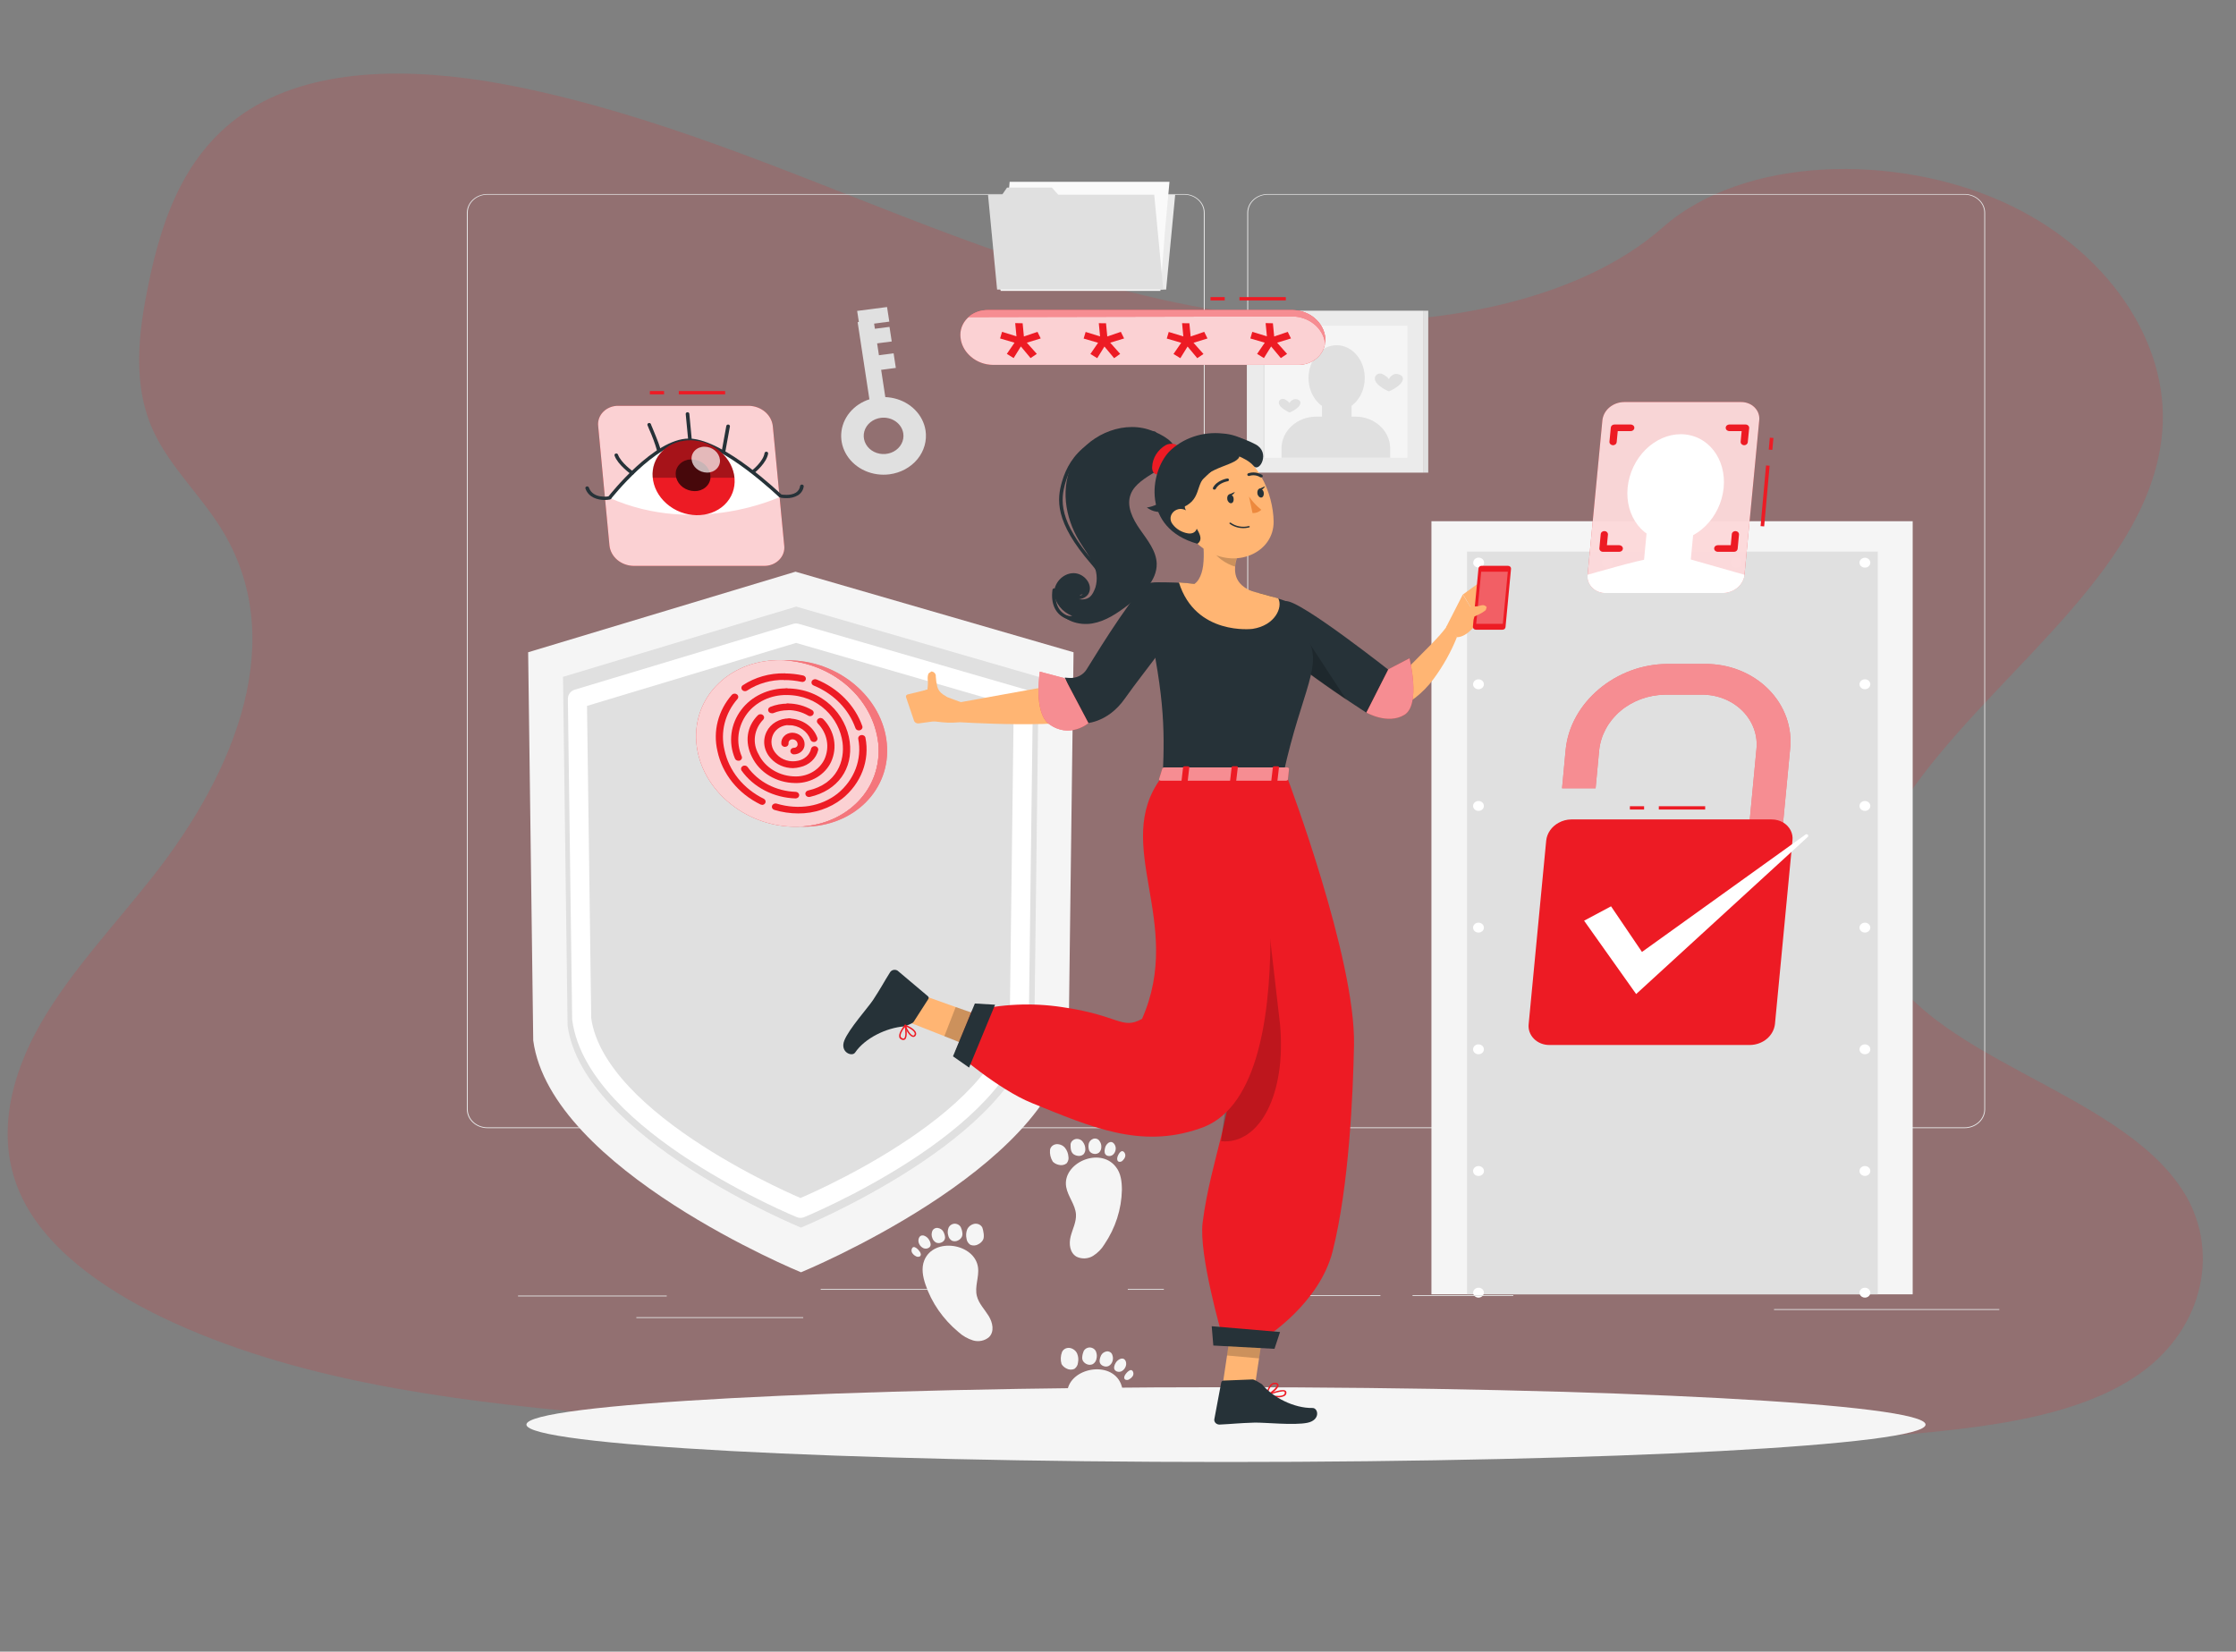 <svg width="352" height="260" viewBox="0 0 352 260" fill="none" xmlns="http://www.w3.org/2000/svg">
<rect x="0" y="0" width="352" height="260" fill="#808080" stroke="none"/>
<path d="M205.825 50.472C183.671 49.156 162.734 42.023 142.766 34.298C122.798 26.573 103.043 18.078 81.505 13.684C67.653 10.858 51.742 10.075 40.34 16.597C29.364 22.887 25.564 34.129 23.4 44.609C21.77 52.493 20.712 60.81 24.372 68.331C26.916 73.555 31.559 78.014 34.719 83.039C45.714 100.517 37.025 121.459 24.141 137.875C18.101 145.577 11.128 152.897 6.399 161.134C1.671 169.372 -0.673 178.91 3.029 187.555C6.694 196.131 15.814 202.735 25.76 207.482C45.96 217.125 69.977 220.385 93.442 222.503C145.369 227.193 197.699 227.221 249.892 227.245C269.208 227.253 288.607 227.256 307.669 225.047C318.256 223.82 329.207 221.713 337.024 216.109C346.943 208.997 349.695 196.567 343.437 187.133C332.943 171.31 302.859 166.624 295.674 149.756C291.726 140.469 296.321 130.376 302.663 122.038C316.266 104.157 338.664 88.756 340.393 67.937C341.582 53.638 331.421 39.004 315.286 31.777C298.376 24.205 274.626 24.443 261.688 35.854C248.353 47.603 225.387 51.632 205.825 50.472Z" fill="#ED1B24" fill-opacity="0.16"/>
<path d="M186.411 177.596H76.736C75.876 177.594 75.052 177.281 74.444 176.724C73.837 176.168 73.494 175.413 73.493 174.626V33.483C73.502 32.7 73.847 31.953 74.454 31.401C75.061 30.851 75.881 30.541 76.736 30.54H186.411C187.27 30.541 188.094 30.854 188.701 31.411C189.308 31.968 189.649 32.722 189.649 33.509V174.626C189.649 175.413 189.308 176.167 188.701 176.724C188.094 177.281 187.27 177.594 186.411 177.596ZM76.736 30.644C75.914 30.645 75.126 30.945 74.545 31.477C73.963 32.009 73.636 32.73 73.635 33.483V174.626C73.636 175.379 73.963 176.1 74.545 176.632C75.126 177.165 75.914 177.464 76.736 177.466H186.411C187.233 177.464 188.02 177.164 188.6 176.632C189.181 176.1 189.507 175.378 189.507 174.626V33.483C189.507 32.731 189.181 32.009 188.6 31.477C188.02 30.945 187.233 30.645 186.411 30.644H76.736Z" fill="#E6E6E6"/>
<path d="M309.27 177.596H199.589C198.73 177.594 197.906 177.281 197.299 176.724C196.692 176.167 196.351 175.413 196.351 174.626V33.483C196.359 32.701 196.703 31.953 197.309 31.402C197.915 30.851 198.735 30.541 199.589 30.54H309.27C310.124 30.541 310.943 30.851 311.549 31.402C312.156 31.953 312.5 32.701 312.507 33.483V174.626C312.507 175.413 312.166 176.167 311.559 176.724C310.952 177.281 310.129 177.594 309.27 177.596ZM199.589 30.644C198.767 30.645 197.98 30.945 197.4 31.477C196.819 32.009 196.493 32.731 196.493 33.483V174.626C196.493 175.378 196.819 176.1 197.4 176.632C197.98 177.164 198.767 177.464 199.589 177.466H309.27C310.092 177.464 310.881 177.165 311.463 176.633C312.045 176.101 312.374 175.379 312.377 174.626V33.483C312.374 32.73 312.045 32.008 311.463 31.476C310.881 30.944 310.092 30.645 309.27 30.644H199.589Z" fill="#E6E6E6"/>
<path d="M169.002 102.679L168.224 163.8C165.475 184.137 126.095 200.283 126.095 200.283C126.095 200.283 86.71 184.153 83.944 163.8L83.143 102.679L125.232 89.996L169.002 102.679Z" fill="#F5F5F5"/>
<path d="M163.509 106.548L162.834 161.429C160.437 179.166 126.09 193.248 126.09 193.248C126.09 193.248 91.743 179.166 89.351 161.429L88.63 106.548L125.34 95.488L163.509 106.548Z" fill="#E0E0E0"/>
<path d="M161.101 110.011L160.465 160.394C158.193 177.034 126.016 190.221 126.016 190.221C126.016 190.221 93.816 177.018 91.572 160.394L90.896 110.011L125.311 99.642L161.101 110.011Z" stroke="white" stroke-width="3" stroke-linecap="round" stroke-linejoin="round"/>
<path d="M301.102 82.051H225.342V203.752H301.102V82.051Z" fill="#F5F5F5"/>
<path d="M295.609 86.835H230.942V203.752H295.609V86.835Z" fill="#E0E0E0"/>
<path d="M232.76 204.272C232.647 204.272 232.534 204.251 232.431 204.209C232.328 204.172 232.235 204.115 232.158 204.043C232.075 203.972 232.011 203.885 231.97 203.788C231.93 203.694 231.908 203.593 231.908 203.492C231.908 203.376 231.936 203.263 231.99 203.159C232.044 203.055 232.122 202.963 232.219 202.89C232.316 202.817 232.43 202.764 232.552 202.736C232.674 202.708 232.801 202.705 232.925 202.727L233.084 202.769L233.231 202.842C233.277 202.872 233.321 202.905 233.362 202.94C233.402 202.975 233.437 203.016 233.464 203.06C233.497 203.102 233.524 203.147 233.544 203.195C233.567 203.242 233.584 203.291 233.595 203.341C233.601 203.391 233.601 203.441 233.595 203.492C233.595 203.594 233.572 203.695 233.527 203.788C233.486 203.883 233.424 203.97 233.345 204.043C233.189 204.184 232.98 204.266 232.76 204.272Z" fill="white"/>
<path d="M231.897 184.335C231.897 184.232 231.92 184.13 231.964 184.035C232.008 183.941 232.072 183.855 232.152 183.783C232.232 183.711 232.327 183.654 232.432 183.616C232.536 183.578 232.648 183.559 232.76 183.56C232.986 183.56 233.203 183.642 233.362 183.788C233.522 183.935 233.612 184.133 233.612 184.34C233.612 184.547 233.522 184.745 233.362 184.892C233.203 185.038 232.986 185.12 232.76 185.12C232.647 185.121 232.534 185.102 232.429 185.063C232.324 185.024 232.229 184.967 232.148 184.893C232.068 184.82 232.004 184.733 231.961 184.637C231.918 184.541 231.896 184.439 231.897 184.335ZM231.897 165.183C231.897 164.976 231.986 164.778 232.146 164.632C232.306 164.485 232.523 164.403 232.749 164.403C232.975 164.403 233.191 164.485 233.351 164.632C233.511 164.778 233.601 164.976 233.601 165.183C233.601 165.39 233.511 165.588 233.351 165.735C233.191 165.881 232.975 165.963 232.749 165.963C232.523 165.963 232.306 165.881 232.146 165.735C231.986 165.588 231.897 165.39 231.897 165.183ZM231.897 146.026C231.897 145.82 231.986 145.621 232.146 145.475C232.306 145.329 232.523 145.246 232.749 145.246C232.975 145.246 233.191 145.329 233.351 145.475C233.511 145.621 233.601 145.82 233.601 146.026C233.601 146.233 233.511 146.432 233.351 146.578C233.191 146.724 232.975 146.806 232.749 146.806C232.637 146.806 232.526 146.786 232.423 146.747C232.319 146.708 232.225 146.65 232.146 146.578C232.067 146.505 232.004 146.42 231.961 146.325C231.919 146.23 231.897 146.129 231.897 146.026ZM231.897 126.87C231.897 126.663 231.986 126.464 232.146 126.318C232.306 126.172 232.523 126.09 232.749 126.09C232.975 126.09 233.191 126.172 233.351 126.318C233.511 126.464 233.601 126.663 233.601 126.87C233.601 127.076 233.511 127.275 233.351 127.421C233.191 127.567 232.975 127.65 232.749 127.65C232.525 127.65 232.31 127.569 232.15 127.425C231.991 127.281 231.9 127.085 231.897 126.88V126.87ZM231.897 107.718C231.897 107.511 231.986 107.313 232.146 107.166C232.306 107.02 232.523 106.938 232.749 106.938C232.975 106.938 233.191 107.02 233.351 107.166C233.511 107.313 233.601 107.511 233.601 107.718C233.601 107.925 233.511 108.123 233.351 108.27C233.191 108.416 232.975 108.498 232.749 108.498C232.637 108.498 232.526 108.478 232.423 108.439C232.319 108.399 232.225 108.342 232.146 108.27C232.067 108.197 232.004 108.111 231.961 108.016C231.919 107.922 231.897 107.82 231.897 107.718Z" fill="white"/>
<path d="M232.76 89.341C232.648 89.342 232.537 89.322 232.434 89.282C232.33 89.243 232.237 89.185 232.158 89.112C232.116 89.077 232.08 89.037 232.05 88.993C232.02 88.951 231.994 88.908 231.97 88.863C231.947 88.815 231.932 88.764 231.925 88.712C231.919 88.662 231.919 88.611 231.925 88.561C231.926 88.355 232.016 88.157 232.175 88.01C232.213 87.973 232.255 87.94 232.3 87.911C232.346 87.883 232.396 87.861 232.448 87.844C232.499 87.823 232.552 87.808 232.607 87.797C232.717 87.776 232.831 87.776 232.942 87.797C232.996 87.808 233.05 87.823 233.101 87.844C233.153 87.861 233.202 87.883 233.248 87.911C233.295 87.941 233.338 87.974 233.379 88.01C233.538 88.157 233.628 88.355 233.629 88.561C233.635 88.611 233.635 88.662 233.629 88.712C233.617 88.764 233.6 88.814 233.578 88.863C233.557 88.909 233.53 88.953 233.498 88.993C233.471 89.037 233.436 89.077 233.396 89.112C233.313 89.188 233.213 89.248 233.104 89.287C232.995 89.326 232.877 89.345 232.76 89.341Z" fill="white"/>
<path d="M272.452 88.561C272.452 88.354 272.542 88.156 272.701 88.01C272.861 87.863 273.078 87.781 273.304 87.781C273.53 87.781 273.747 87.863 273.906 88.01C274.066 88.156 274.156 88.354 274.156 88.561C274.156 88.768 274.066 88.966 273.906 89.113C273.747 89.259 273.53 89.341 273.304 89.341C273.078 89.341 272.861 89.259 272.701 89.113C272.542 88.966 272.452 88.768 272.452 88.561ZM252.174 88.561C252.174 88.354 252.264 88.156 252.424 88.01C252.584 87.863 252.8 87.781 253.026 87.781C253.252 87.781 253.469 87.863 253.629 88.01C253.788 88.156 253.878 88.354 253.878 88.561C253.878 88.768 253.788 88.966 253.629 89.113C253.469 89.259 253.252 89.341 253.026 89.341C252.8 89.341 252.584 89.259 252.424 89.113C252.264 88.966 252.174 88.768 252.174 88.561Z" fill="white"/>
<path d="M293.581 89.341C293.527 89.346 293.471 89.346 293.417 89.341L293.258 89.3L293.11 89.227C293.064 89.197 293.02 89.164 292.979 89.128C292.82 88.982 292.73 88.784 292.729 88.577C292.731 88.37 292.821 88.172 292.979 88.026C293.019 87.99 293.063 87.959 293.11 87.932C293.155 87.901 293.205 87.876 293.258 87.859C293.309 87.838 293.362 87.823 293.417 87.812C293.527 87.792 293.641 87.792 293.752 87.812L293.911 87.859C293.962 87.876 294.01 87.901 294.053 87.932C294.101 87.957 294.145 87.989 294.184 88.026C294.342 88.172 294.432 88.37 294.433 88.577C294.433 88.784 294.343 88.982 294.184 89.128C294.144 89.165 294.1 89.198 294.053 89.227C294.008 89.254 293.96 89.278 293.911 89.3L293.752 89.341C293.695 89.346 293.638 89.346 293.581 89.341Z" fill="white"/>
<path d="M292.729 184.335C292.729 184.128 292.819 183.93 292.979 183.783C293.139 183.637 293.355 183.555 293.581 183.555C293.807 183.555 294.024 183.637 294.184 183.783C294.344 183.93 294.433 184.128 294.433 184.335C294.433 184.542 294.344 184.74 294.184 184.886C294.024 185.033 293.807 185.115 293.581 185.115C293.355 185.115 293.139 185.033 292.979 184.886C292.819 184.74 292.729 184.542 292.729 184.335ZM292.729 165.183C292.729 164.976 292.819 164.778 292.979 164.632C293.139 164.485 293.355 164.403 293.581 164.403C293.807 164.403 294.024 164.485 294.184 164.632C294.344 164.778 294.433 164.976 294.433 165.183C294.433 165.39 294.344 165.588 294.184 165.735C294.024 165.881 293.807 165.963 293.581 165.963C293.355 165.963 293.139 165.881 292.979 165.735C292.819 165.588 292.729 165.39 292.729 165.183ZM292.729 146.026C292.729 145.82 292.819 145.621 292.979 145.475C293.139 145.329 293.355 145.246 293.581 145.246C293.807 145.246 294.024 145.329 294.184 145.475C294.344 145.621 294.433 145.82 294.433 146.026C294.433 146.233 294.344 146.432 294.184 146.578C294.024 146.724 293.807 146.806 293.581 146.806C293.47 146.806 293.359 146.786 293.255 146.747C293.152 146.708 293.058 146.65 292.979 146.578C292.9 146.505 292.837 146.42 292.794 146.325C292.751 146.23 292.729 146.129 292.729 146.026ZM292.729 126.87C292.729 126.663 292.819 126.464 292.979 126.318C293.139 126.172 293.355 126.09 293.581 126.09C293.807 126.09 294.024 126.172 294.184 126.318C294.344 126.464 294.433 126.663 294.433 126.87C294.433 127.076 294.344 127.275 294.184 127.421C294.024 127.567 293.807 127.65 293.581 127.65C293.357 127.65 293.142 127.569 292.983 127.425C292.823 127.281 292.732 127.085 292.729 126.88V126.87ZM292.729 107.718C292.729 107.511 292.819 107.313 292.979 107.166C293.139 107.02 293.355 106.938 293.581 106.938C293.807 106.938 294.024 107.02 294.184 107.166C294.344 107.313 294.433 107.511 294.433 107.718C294.433 107.925 294.344 108.123 294.184 108.27C294.024 108.416 293.807 108.498 293.581 108.498C293.47 108.498 293.359 108.478 293.255 108.439C293.152 108.399 293.058 108.342 292.979 108.27C292.9 108.197 292.837 108.111 292.794 108.016C292.751 107.922 292.729 107.82 292.729 107.718Z" fill="white"/>
<path d="M293.581 204.272C293.413 204.271 293.248 204.226 293.108 204.14C292.969 204.054 292.859 203.932 292.795 203.79C292.731 203.648 292.714 203.491 292.747 203.34C292.779 203.188 292.86 203.049 292.979 202.94C293.02 202.905 293.064 202.872 293.11 202.842L293.258 202.769L293.417 202.727C293.527 202.706 293.641 202.706 293.752 202.727L293.911 202.769C293.96 202.79 294.008 202.814 294.053 202.842C294.1 202.87 294.144 202.903 294.184 202.94C294.343 203.087 294.433 203.285 294.433 203.492C294.435 203.594 294.413 203.696 294.37 203.791C294.327 203.885 294.264 203.971 294.184 204.043C294.024 204.189 293.807 204.271 293.581 204.272Z" fill="white"/>
<path d="M104.96 203.949H81.553V204.079H104.96V203.949Z" fill="#E0E0E0"/>
<path d="M152.672 202.909H129.197V203.039H152.672V202.909Z" fill="#E0E0E0"/>
<path d="M183.219 202.909H177.539V203.039H183.219V202.909Z" fill="#E0E0E0"/>
<path d="M126.447 207.35H100.177V207.48H126.447V207.35Z" fill="#E0E0E0"/>
<path d="M217.31 203.882H205.042V204.012H217.31V203.882Z" fill="#E0E0E0"/>
<path d="M238.23 203.882H222.366V204.012H238.23V203.882Z" fill="#E0E0E0"/>
<path d="M314.739 206.081H279.274V206.211H314.739V206.081Z" fill="#E0E0E0"/>
<path d="M183.577 45.578H157.409L158.84 30.649H185.003L183.577 45.578Z" fill="#EBEBEB"/>
<path d="M184.105 28.621L183.389 36.416L182.674 45.786H157.511L158.943 28.621H184.105Z" fill="#FAFAFA"/>
<path d="M181.702 30.649L183.128 45.578H156.966L155.535 30.649H157.761L158.534 29.526H165.583L166.594 30.649H181.702Z" fill="#E0E0E0"/>
<path d="M224.132 48.911H196.289V74.402H224.132V48.911Z" fill="#EBEBEB"/>
<path d="M224.842 48.911H224.132V74.402H224.842V48.911Z" fill="#E0E0E0"/>
<path d="M221.553 51.272H198.856V72.051H221.553V51.272Z" fill="#F5F5F5"/>
<path d="M199.072 51.272H198.862V72.051H199.072V51.272Z" fill="#E0E0E0"/>
<path d="M210.421 64.662C212.864 64.662 214.845 62.352 214.845 59.504C214.845 56.655 212.864 54.345 210.421 54.345C207.977 54.345 205.996 56.655 205.996 59.504C205.996 62.352 207.977 64.662 210.421 64.662Z" fill="#E0E0E0"/>
<path d="M208.109 67.272H212.772V63.003H208.109V67.272Z" fill="#E0E0E0"/>
<path d="M218.827 72.051H201.741V70.595C201.741 69.266 202.318 67.991 203.345 67.051C204.372 66.111 205.765 65.582 207.217 65.582H213.374C214.826 65.582 216.219 66.111 217.246 67.051C218.273 67.991 218.85 69.266 218.85 70.595V72.051H218.827Z" fill="#E0E0E0"/>
<path d="M201.316 63.378C201.316 64.225 203.02 64.938 203.02 64.938C203.02 64.938 204.724 64.246 204.724 63.378C204.724 62.972 204.11 62.743 203.707 62.858C203.552 62.907 203.41 62.984 203.288 63.084C203.166 63.184 203.067 63.305 202.997 63.44C202.779 63.172 202.492 62.957 202.162 62.816C202.065 62.785 201.961 62.776 201.86 62.789C201.758 62.803 201.661 62.839 201.578 62.894C201.495 62.949 201.428 63.022 201.382 63.106C201.336 63.191 201.313 63.284 201.316 63.378Z" fill="#E0E0E0"/>
<path d="M216.436 59.587C216.436 60.705 218.645 61.61 218.645 61.61C218.645 61.61 220.855 60.705 220.855 59.587C220.855 59.067 220.037 58.76 219.52 58.895C219.13 59.038 218.816 59.314 218.645 59.665C218.357 59.314 217.981 59.033 217.549 58.843C217.421 58.802 217.284 58.789 217.15 58.807C217.015 58.825 216.888 58.873 216.778 58.946C216.668 59.02 216.58 59.116 216.52 59.228C216.461 59.339 216.432 59.463 216.436 59.587Z" fill="#E0E0E0"/>
<path d="M167.843 186.846C168.105 188.349 169.292 189.644 169.383 191.162C169.456 192.353 168.849 193.471 168.548 194.631C168.247 195.79 168.394 197.231 169.502 197.844C169.905 198.032 170.355 198.118 170.806 198.093C171.258 198.068 171.693 197.934 172.069 197.704C172.811 197.234 173.423 196.613 173.858 195.889C175.601 193.311 176.552 190.351 176.613 187.32C176.613 186.046 176.471 184.694 175.653 183.68C173.12 180.44 167.196 183.102 167.843 186.846Z" fill="#F5F5F5"/>
<path d="M165.736 182.868C165.98 183.113 166.299 183.285 166.65 183.362C166.863 183.426 167.09 183.438 167.31 183.399C167.529 183.36 167.734 183.271 167.906 183.139C168.036 182.985 168.129 182.808 168.178 182.618C168.227 182.429 168.231 182.232 168.19 182.042C168.155 181.563 167.976 181.102 167.673 180.71C167.521 180.517 167.318 180.362 167.085 180.257C166.851 180.153 166.592 180.103 166.332 180.112C166.073 180.132 165.829 180.232 165.64 180.397C165.452 180.562 165.332 180.781 165.299 181.017C165.235 181.661 165.388 182.306 165.736 182.868Z" fill="#F5F5F5"/>
<path d="M170.456 179.743C170.34 179.579 170.174 179.449 169.978 179.371C169.782 179.292 169.565 179.268 169.354 179.301C169.146 179.344 168.956 179.443 168.81 179.586C168.664 179.729 168.569 179.909 168.536 180.102C168.527 180.228 168.527 180.355 168.536 180.482C168.538 180.686 168.563 180.89 168.61 181.09C168.658 181.283 168.757 181.462 168.9 181.61C169.095 181.784 169.342 181.899 169.61 181.943C169.775 181.979 169.948 181.978 170.113 181.94C170.278 181.902 170.431 181.828 170.558 181.724C170.671 181.598 170.756 181.453 170.806 181.297C170.857 181.14 170.873 180.976 170.854 180.814C170.841 180.429 170.702 180.056 170.456 179.743Z" fill="#F5F5F5"/>
<path d="M173.086 179.613C172.993 179.456 172.841 179.335 172.659 179.272C172.476 179.209 172.275 179.208 172.092 179.27C171.913 179.338 171.756 179.445 171.633 179.582C171.51 179.719 171.426 179.882 171.388 180.055C171.388 180.17 171.354 180.284 171.348 180.398C171.344 180.587 171.367 180.776 171.416 180.96C171.457 181.141 171.56 181.305 171.711 181.428C171.872 181.551 172.07 181.627 172.279 181.646C172.415 181.662 172.554 181.65 172.684 181.611C172.815 181.572 172.934 181.508 173.035 181.423C173.256 181.193 173.377 180.897 173.376 180.591C173.401 180.244 173.299 179.9 173.086 179.613Z" fill="#F5F5F5"/>
<path d="M175.432 180.112C175.153 179.733 174.864 179.707 174.546 179.868C174.263 180.057 174.062 180.332 173.978 180.643C173.946 180.743 173.923 180.846 173.91 180.95C173.879 181.122 173.879 181.297 173.91 181.47C173.947 181.636 174.052 181.783 174.205 181.88C174.346 181.961 174.511 181.997 174.676 181.984C174.891 181.967 175.092 181.88 175.244 181.74C175.453 181.535 175.586 181.275 175.625 180.996C175.683 180.69 175.614 180.375 175.432 180.112Z" fill="#F5F5F5"/>
<path d="M175.892 182.218C175.861 182.342 175.861 182.47 175.892 182.593C175.903 182.656 175.932 182.716 175.974 182.766C176.017 182.817 176.072 182.858 176.136 182.884C176.252 182.908 176.373 182.9 176.485 182.862C176.596 182.823 176.692 182.754 176.761 182.666C176.929 182.508 177.052 182.315 177.119 182.104C177.152 181.998 177.161 181.888 177.147 181.779C177.132 181.67 177.094 181.565 177.034 181.47C176.528 180.716 175.96 181.844 175.892 182.218Z" fill="#F5F5F5"/>
<path d="M176.352 221.577C176.732 220.35 176.954 219.003 176.448 217.812C174.886 214.105 168.434 215.285 168.008 219.06L176.352 221.577Z" fill="#F5F5F5"/>
<path d="M167.111 214.724C167.279 215.018 167.54 215.259 167.86 215.415C168.048 215.526 168.263 215.592 168.485 215.605C168.708 215.619 168.931 215.58 169.133 215.493C169.299 215.374 169.435 215.223 169.533 215.052C169.631 214.881 169.688 214.693 169.701 214.5C169.801 214.03 169.758 213.545 169.576 213.096C169.481 212.872 169.329 212.673 169.13 212.516C168.932 212.359 168.695 212.249 168.44 212.196C168.184 212.155 167.921 212.195 167.694 212.309C167.466 212.424 167.289 212.606 167.19 212.826C166.955 213.436 166.927 214.098 167.111 214.724Z" fill="#F5F5F5"/>
<path d="M172.552 212.805C172.485 212.619 172.36 212.455 172.192 212.333C172.025 212.211 171.822 212.137 171.609 212.118C171.396 212.112 171.185 212.164 171.004 212.267C170.823 212.371 170.679 212.522 170.592 212.701C170.542 212.82 170.501 212.941 170.467 213.065C170.41 213.262 170.376 213.464 170.365 213.668C170.351 213.871 170.396 214.074 170.496 214.256C170.631 214.463 170.828 214.631 171.064 214.739C171.213 214.812 171.38 214.85 171.549 214.85C171.719 214.85 171.886 214.812 172.035 214.739C172.184 214.647 172.311 214.528 172.409 214.389C172.506 214.251 172.572 214.096 172.603 213.933C172.705 213.56 172.687 213.169 172.552 212.805Z" fill="#F5F5F5"/>
<path d="M175.108 213.299C175.062 213.128 174.951 212.977 174.795 212.873C174.639 212.769 174.448 212.719 174.256 212.732C174.064 212.757 173.881 212.825 173.724 212.929C173.567 213.033 173.439 213.171 173.353 213.33C173.302 213.434 173.256 213.539 173.217 213.647C173.153 213.824 173.114 214.007 173.103 214.193C173.092 214.376 173.143 214.558 173.251 214.713C173.376 214.876 173.555 214.998 173.762 215.062C173.89 215.109 174.027 215.13 174.165 215.123C174.302 215.115 174.436 215.08 174.557 215.02C174.836 214.852 175.038 214.597 175.125 214.302C175.24 213.975 175.234 213.622 175.108 213.299Z" fill="#F5F5F5"/>
<path d="M177.232 214.334C177.073 213.897 176.772 213.814 176.448 213.886C176.118 213.999 175.84 214.214 175.665 214.495C175.608 214.586 175.557 214.679 175.511 214.776C175.442 214.931 175.4 215.096 175.386 215.264C175.375 215.432 175.434 215.597 175.551 215.727C175.664 215.839 175.813 215.914 175.977 215.94C176.19 215.978 176.41 215.943 176.596 215.842C176.852 215.691 177.051 215.471 177.164 215.212C177.303 214.937 177.327 214.624 177.232 214.334Z" fill="#F5F5F5"/>
<path d="M177.096 216.476C177.027 216.586 176.986 216.708 176.977 216.835C176.971 216.898 176.982 216.962 177.009 217.021C177.035 217.08 177.077 217.132 177.13 217.173C177.235 217.224 177.354 217.245 177.473 217.234C177.591 217.223 177.703 217.18 177.795 217.11C178 216.996 178.173 216.84 178.3 216.653C178.362 216.558 178.402 216.453 178.418 216.344C178.435 216.236 178.428 216.125 178.397 216.018C178.101 215.171 177.278 216.138 177.096 216.476Z" fill="#F5F5F5"/>
<path d="M153.961 199.503C154.172 201.016 153.393 202.561 153.791 204.043C154.081 205.202 155.006 206.123 155.643 207.163C156.279 208.203 156.58 209.617 155.694 210.491C155.365 210.774 154.959 210.972 154.519 211.063C154.078 211.154 153.619 211.136 153.189 211.011C152.334 210.743 151.557 210.3 150.917 209.716C148.464 207.681 146.655 205.078 145.68 202.181C145.271 200.959 145.021 199.623 145.498 198.422C146.992 194.683 153.456 195.744 153.961 199.503Z" fill="#F5F5F5"/>
<path d="M154.762 195.156C154.603 195.452 154.349 195.696 154.035 195.858C153.851 195.974 153.637 196.045 153.414 196.063C153.191 196.081 152.967 196.046 152.763 195.962C152.59 195.848 152.446 195.701 152.341 195.532C152.236 195.362 152.173 195.174 152.155 194.979C152.045 194.511 152.077 194.024 152.246 193.57C152.338 193.343 152.49 193.141 152.688 192.981C152.886 192.822 153.125 192.709 153.382 192.655C153.637 192.608 153.901 192.642 154.132 192.751C154.362 192.861 154.545 193.04 154.649 193.258C154.808 193.742 155.006 194.683 154.762 195.156Z" fill="#F5F5F5"/>
<path d="M149.304 193.341C149.366 193.154 149.487 192.987 149.652 192.861C149.816 192.736 150.017 192.657 150.23 192.634C150.443 192.624 150.655 192.673 150.838 192.774C151.021 192.875 151.167 193.023 151.258 193.201C151.313 193.317 151.358 193.437 151.394 193.56C151.455 193.755 151.493 193.955 151.508 194.158C151.528 194.361 151.487 194.567 151.388 194.75C151.262 194.973 151.064 195.155 150.82 195.27C150.674 195.349 150.509 195.393 150.34 195.4C150.17 195.406 150.002 195.374 149.849 195.307C149.701 195.215 149.574 195.097 149.476 194.959C149.379 194.821 149.312 194.667 149.281 194.506C149.158 194.125 149.166 193.718 149.304 193.341Z" fill="#F5F5F5"/>
<path d="M146.736 193.882C146.778 193.707 146.887 193.552 147.044 193.445C147.2 193.338 147.394 193.287 147.588 193.3C147.78 193.321 147.964 193.385 148.123 193.485C148.282 193.586 148.413 193.72 148.503 193.877C148.557 193.98 148.605 194.086 148.645 194.194C148.714 194.37 148.758 194.554 148.775 194.74C148.787 194.923 148.737 195.104 148.633 195.26C148.512 195.425 148.337 195.55 148.134 195.619C148.007 195.669 147.87 195.692 147.733 195.688C147.595 195.683 147.461 195.651 147.338 195.593C147.061 195.429 146.859 195.177 146.77 194.886C146.639 194.564 146.627 194.211 146.736 193.882Z" fill="#F5F5F5"/>
<path d="M144.635 194.958C144.788 194.522 145.084 194.438 145.413 194.496C145.746 194.604 146.028 194.815 146.208 195.094C146.268 195.182 146.321 195.274 146.367 195.369C146.444 195.522 146.49 195.685 146.504 195.853C146.521 196.021 146.466 196.189 146.35 196.321C146.24 196.434 146.092 196.511 145.93 196.539C145.717 196.582 145.495 196.553 145.305 196.456C145.041 196.311 144.833 196.095 144.709 195.837C144.569 195.562 144.542 195.25 144.635 194.958Z" fill="#F5F5F5"/>
<path d="M144.828 197.08C144.898 197.19 144.943 197.312 144.959 197.439C144.965 197.503 144.955 197.567 144.929 197.626C144.904 197.686 144.863 197.739 144.811 197.782C144.706 197.833 144.586 197.856 144.467 197.847C144.348 197.837 144.235 197.797 144.141 197.73C143.933 197.622 143.757 197.468 143.629 197.283C143.565 197.189 143.522 197.085 143.504 196.976C143.485 196.867 143.491 196.755 143.522 196.648C143.789 195.811 144.635 196.763 144.828 197.08Z" fill="#F5F5F5"/>
<path d="M140.023 74.667C138.715 74.835 137.383 74.645 136.194 74.12C135.005 73.595 134.013 72.759 133.343 71.717C132.673 70.676 132.355 69.476 132.43 68.27C132.505 67.063 132.969 65.904 133.763 64.939C134.558 63.974 135.647 63.246 136.893 62.848C138.14 62.45 139.487 62.398 140.765 62.701C142.043 63.004 143.194 63.646 144.073 64.548C144.952 65.45 145.519 66.57 145.703 67.766C145.946 69.371 145.484 70.998 144.42 72.291C143.355 73.584 141.774 74.439 140.023 74.667ZM138.671 65.775C138.057 65.852 137.483 66.094 137.02 66.471C136.557 66.847 136.226 67.341 136.07 67.889C135.914 68.438 135.938 69.016 136.141 69.552C136.344 70.087 136.716 70.556 137.209 70.898C137.703 71.24 138.297 71.44 138.915 71.473C139.533 71.507 140.148 71.371 140.682 71.085C141.216 70.798 141.645 70.372 141.915 69.862C142.185 69.352 142.283 68.78 142.198 68.219C142.082 67.467 141.646 66.788 140.985 66.33C140.324 65.872 139.492 65.672 138.671 65.775Z" fill="#E0E0E0"/>
<path d="M137.521 50.39L135.012 50.71L137.266 65.486L139.775 65.165L137.521 50.39Z" fill="#E0E0E0"/>
<path d="M139.643 48.333L134.936 48.943L135.291 51.239L139.998 50.629L139.643 48.333Z" fill="#E0E0E0"/>
<path d="M140.03 51.457L135.603 52.022L135.953 54.319L140.38 53.754L140.03 51.457Z" fill="#E0E0E0"/>
<path d="M140.675 55.621L136.81 56.114L137.16 58.411L141.025 57.918L140.675 55.621Z" fill="#E0E0E0"/>
<path d="M193 230.147C253.823 230.147 303.13 227.511 303.13 224.26C303.13 221.009 253.823 218.374 193 218.374C132.177 218.374 82.871 221.009 82.871 224.26C82.871 227.511 132.177 230.147 193 230.147Z" fill="#F5F5F5"/>
<path d="M134.763 126.503C140 121.496 139.406 113.195 133.437 107.964C127.469 102.733 118.385 102.553 113.148 107.56C107.912 112.568 108.505 120.869 114.474 126.1C120.443 131.331 129.526 131.511 134.763 126.503Z" fill="#ED1B24"/>
<g opacity="0.8">
<path d="M134.763 126.503C140 121.496 139.406 113.195 133.437 107.964C127.469 102.733 118.385 102.553 113.148 107.56C107.912 112.568 108.505 120.869 114.474 126.1C120.443 131.331 129.526 131.511 134.763 126.503Z" fill="white"/>
</g>
<path d="M117.28 108.805C117.161 108.805 117.045 108.77 116.948 108.707C116.851 108.643 116.779 108.553 116.741 108.449C116.703 108.346 116.702 108.234 116.738 108.13C116.773 108.026 116.844 107.934 116.939 107.869C118.852 106.612 121.157 105.955 123.511 105.997C123.662 105.997 123.806 106.052 123.913 106.149C124.019 106.247 124.079 106.379 124.079 106.517C124.079 106.655 124.019 106.787 123.913 106.884C123.806 106.982 123.662 107.037 123.511 107.037C121.403 106.994 119.336 107.578 117.621 108.701C117.522 108.768 117.403 108.805 117.28 108.805Z" fill="#ED1B24"/>
<path d="M119.967 126.693C119.873 126.692 119.782 126.671 119.7 126.63C117.959 125.778 116.448 124.58 115.279 123.125C114.109 121.669 113.31 119.992 112.94 118.217C112.58 116.681 112.596 115.091 112.989 113.563C113.382 112.034 114.141 110.604 115.212 109.377C115.309 109.271 115.447 109.204 115.598 109.191C115.748 109.178 115.897 109.221 116.013 109.309C116.129 109.397 116.202 109.524 116.216 109.662C116.23 109.799 116.184 109.936 116.087 110.042C115.12 111.153 114.435 112.447 114.082 113.831C113.729 115.214 113.718 116.652 114.048 118.04C114.388 119.663 115.12 121.196 116.189 122.527C117.258 123.858 118.638 124.955 120.228 125.736C120.339 125.791 120.427 125.878 120.478 125.984C120.529 126.089 120.54 126.208 120.509 126.32C120.478 126.432 120.408 126.531 120.309 126.603C120.209 126.674 120.087 126.713 119.961 126.714L119.967 126.693Z" fill="#ED1B24"/>
<path d="M125.652 128.05C124.381 128.045 123.118 127.859 121.909 127.499C121.838 127.478 121.772 127.444 121.715 127.399C121.658 127.355 121.611 127.3 121.577 127.239C121.543 127.178 121.523 127.112 121.517 127.043C121.511 126.975 121.52 126.906 121.543 126.841C121.566 126.776 121.603 126.715 121.651 126.663C121.7 126.611 121.759 126.568 121.826 126.537C121.893 126.506 121.966 126.487 122.04 126.482C122.115 126.476 122.19 126.484 122.261 126.506C125.754 127.546 129.242 126.963 131.826 124.946C133.137 123.886 134.128 122.535 134.703 121.023C135.278 119.511 135.418 117.889 135.109 116.314C135.085 116.176 135.122 116.035 135.212 115.922C135.301 115.808 135.436 115.732 135.587 115.71C135.737 115.688 135.891 115.722 136.015 115.804C136.138 115.886 136.221 116.009 136.245 116.147C136.59 117.898 136.433 119.701 135.791 121.38C135.149 123.06 134.044 124.558 132.582 125.731C130.656 127.248 128.193 128.072 125.652 128.05Z" fill="#ED1B24"/>
<path d="M135.206 114.982C135.086 114.982 134.968 114.946 134.871 114.881C134.774 114.816 134.703 114.724 134.666 114.618C134.144 113.142 133.289 111.782 132.155 110.627C131.022 109.473 129.637 108.549 128.089 107.916C127.95 107.86 127.841 107.757 127.786 107.628C127.731 107.5 127.733 107.356 127.794 107.229C127.854 107.102 127.967 107.003 128.107 106.952C128.248 106.901 128.405 106.904 128.543 106.959C130.239 107.653 131.756 108.665 132.996 109.93C134.237 111.194 135.174 112.684 135.746 114.301C135.792 114.432 135.78 114.575 135.712 114.698C135.644 114.82 135.525 114.914 135.382 114.956C135.325 114.972 135.266 114.981 135.206 114.982Z" fill="#ED1B24"/>
<path d="M126.254 107.328C126.211 107.333 126.167 107.333 126.124 107.328C125.269 107.146 124.394 107.053 123.517 107.052C123.366 107.052 123.221 106.998 123.115 106.9C123.008 106.803 122.949 106.67 122.949 106.532C122.949 106.394 123.008 106.262 123.115 106.165C123.221 106.067 123.366 106.012 123.517 106.012C124.473 106.015 125.426 106.118 126.357 106.319C126.507 106.335 126.645 106.405 126.739 106.514C126.833 106.623 126.877 106.761 126.859 106.899C126.842 107.037 126.765 107.163 126.647 107.249C126.528 107.335 126.377 107.375 126.226 107.359L126.254 107.328Z" fill="#ED1B24"/>
<path d="M116.235 119.751C116.119 119.751 116.005 119.719 115.91 119.658C115.814 119.598 115.741 119.512 115.701 119.413C115.168 118.155 114.981 116.796 115.155 115.456C115.33 114.116 115.86 112.836 116.701 111.727C117.495 110.677 118.559 109.821 119.799 109.236C121.039 108.65 122.417 108.352 123.812 108.368C123.963 108.368 124.107 108.423 124.214 108.52C124.32 108.618 124.38 108.75 124.38 108.888C124.38 109.026 124.32 109.158 124.214 109.256C124.107 109.353 123.963 109.408 123.812 109.408C122.6 109.395 121.402 109.653 120.324 110.161C119.246 110.669 118.32 111.41 117.626 112.32C116.89 113.296 116.426 114.423 116.276 115.602C116.127 116.781 116.296 117.975 116.769 119.08C116.82 119.209 116.814 119.351 116.751 119.476C116.688 119.601 116.574 119.698 116.434 119.746C116.368 119.757 116.301 119.759 116.235 119.751Z" fill="#ED1B24"/>
<path d="M125.243 125.689C123.541 125.637 121.877 125.209 120.394 124.443C118.91 123.676 117.651 122.593 116.723 121.285C116.654 121.17 116.635 121.035 116.67 120.908C116.705 120.781 116.791 120.671 116.911 120.599C117.031 120.527 117.176 120.5 117.317 120.522C117.458 120.544 117.585 120.614 117.672 120.718C118.497 121.881 119.615 122.846 120.933 123.53C122.251 124.214 123.729 124.598 125.243 124.649C125.394 124.649 125.538 124.704 125.645 124.801C125.751 124.899 125.811 125.031 125.811 125.169C125.811 125.307 125.751 125.439 125.645 125.537C125.538 125.634 125.394 125.689 125.243 125.689Z" fill="#ED1B24"/>
<path d="M127.368 125.466C127.238 125.469 127.111 125.432 127.007 125.36C126.904 125.288 126.831 125.186 126.8 125.07C126.764 124.937 126.787 124.795 126.865 124.677C126.942 124.559 127.068 124.474 127.214 124.441C131.821 123.401 133.014 119.704 132.633 116.865C132.139 113.162 128.947 109.413 123.795 109.408C123.644 109.408 123.5 109.353 123.393 109.256C123.287 109.158 123.227 109.026 123.227 108.888C123.227 108.75 123.287 108.618 123.393 108.52C123.5 108.423 123.644 108.368 123.795 108.368C129.606 108.368 133.207 112.58 133.763 116.74C134.331 121.03 131.872 124.452 127.487 125.45C127.448 125.459 127.408 125.464 127.368 125.466Z" fill="#ED1B24"/>
<path d="M121.489 112.278C121.381 112.278 121.276 112.249 121.185 112.195C121.095 112.142 121.023 112.066 120.978 111.977C120.914 111.852 120.906 111.709 120.957 111.579C121.009 111.45 121.114 111.344 121.25 111.285C122.121 110.933 123.064 110.755 124.016 110.765C124.167 110.765 124.312 110.82 124.418 110.917C124.525 111.015 124.584 111.147 124.584 111.285C124.584 111.423 124.525 111.555 124.418 111.653C124.312 111.75 124.167 111.805 124.016 111.805C123.232 111.806 122.458 111.96 121.744 112.258C121.662 112.282 121.575 112.289 121.489 112.278Z" fill="#ED1B24"/>
<path d="M125.141 123.266C123.702 123.245 122.301 122.847 121.102 122.119C119.903 121.391 118.957 120.363 118.376 119.158C117.2 116.813 117.547 114.364 119.302 112.596C119.404 112.494 119.545 112.434 119.695 112.429C119.845 112.423 119.992 112.472 120.103 112.564C120.213 112.658 120.279 112.787 120.285 112.925C120.292 113.062 120.238 113.196 120.137 113.298C119.431 114.028 118.984 114.938 118.854 115.906C118.724 116.874 118.918 117.856 119.41 118.721C119.912 119.772 120.74 120.664 121.791 121.287C122.842 121.91 124.071 122.237 125.323 122.226C126.27 122.22 127.195 121.963 127.986 121.485C128.778 121.008 129.401 120.332 129.782 119.538C130.209 118.601 130.338 117.572 130.153 116.57C129.968 115.569 129.477 114.636 128.736 113.88C128.688 113.828 128.651 113.768 128.628 113.703C128.605 113.638 128.596 113.57 128.602 113.502C128.608 113.433 128.628 113.367 128.662 113.306C128.696 113.245 128.742 113.191 128.799 113.147C128.856 113.102 128.921 113.069 128.992 113.048C129.063 113.026 129.138 113.018 129.212 113.024C129.287 113.029 129.359 113.048 129.426 113.078C129.492 113.109 129.551 113.152 129.6 113.204C130.482 114.109 131.064 115.225 131.281 116.422C131.497 117.619 131.337 118.847 130.821 119.964C130.355 120.939 129.591 121.769 128.622 122.356C127.653 122.942 126.519 123.26 125.357 123.271L125.141 123.266Z" fill="#ED1B24"/>
<path d="M127.532 112.736C127.425 112.737 127.32 112.708 127.231 112.653C126.272 112.088 125.157 111.785 124.016 111.779C123.866 111.779 123.721 111.724 123.615 111.627C123.508 111.529 123.448 111.397 123.448 111.259C123.448 111.121 123.508 110.989 123.615 110.892C123.721 110.794 123.866 110.739 124.016 110.739C125.373 110.744 126.7 111.105 127.839 111.779C127.942 111.84 128.021 111.93 128.063 112.035C128.106 112.14 128.11 112.255 128.076 112.362C128.041 112.47 127.97 112.565 127.872 112.632C127.774 112.699 127.655 112.736 127.532 112.736Z" fill="#ED1B24"/>
<path d="M124.84 120.921C124.176 120.917 123.522 120.78 122.922 120.519C122.323 120.259 121.793 119.881 121.37 119.413C120.824 118.841 120.469 118.137 120.348 117.386C120.227 116.634 120.345 115.867 120.688 115.175C120.994 114.547 121.494 114.015 122.127 113.645C122.761 113.275 123.498 113.084 124.249 113.095C124.4 113.095 124.544 113.15 124.651 113.247C124.757 113.345 124.817 113.477 124.817 113.615C124.817 113.753 124.757 113.885 124.651 113.982C124.544 114.08 124.4 114.135 124.249 114.135C123.718 114.126 123.196 114.259 122.747 114.519C122.297 114.779 121.941 115.153 121.722 115.596C121.472 116.107 121.388 116.672 121.48 117.225C121.571 117.779 121.835 118.296 122.239 118.716C122.641 119.167 123.174 119.504 123.778 119.688C124.381 119.873 125.029 119.896 125.647 119.756C126.149 119.653 126.608 119.419 126.97 119.084C127.331 118.748 127.58 118.324 127.686 117.863C127.718 117.729 127.808 117.612 127.934 117.538C128.061 117.464 128.215 117.439 128.362 117.468C128.435 117.482 128.504 117.509 128.566 117.548C128.627 117.587 128.68 117.637 128.721 117.694C128.761 117.752 128.789 117.816 128.803 117.883C128.816 117.951 128.815 118.02 128.799 118.087C128.649 118.738 128.298 119.335 127.789 119.81C127.28 120.284 126.633 120.616 125.925 120.765C125.571 120.856 125.207 120.909 124.84 120.921Z" fill="#ED1B24"/>
<path d="M128.146 116.802C128.02 116.808 127.897 116.775 127.794 116.709C127.691 116.643 127.615 116.548 127.578 116.438C127.351 115.787 126.908 115.216 126.31 114.806C125.713 114.396 124.99 114.167 124.244 114.15C124.093 114.15 123.948 114.096 123.842 113.998C123.735 113.901 123.676 113.768 123.676 113.63C123.676 113.492 123.735 113.36 123.842 113.263C123.948 113.165 124.093 113.11 124.244 113.11C125.231 113.131 126.187 113.432 126.979 113.972C127.771 114.513 128.36 115.266 128.663 116.126C128.686 116.192 128.694 116.26 128.688 116.329C128.682 116.397 128.661 116.463 128.627 116.524C128.592 116.585 128.545 116.639 128.488 116.683C128.431 116.728 128.365 116.761 128.293 116.782C128.245 116.794 128.196 116.801 128.146 116.802Z" fill="#ED1B24"/>
<path d="M124.993 118.758C124.843 118.758 124.698 118.703 124.592 118.605C124.485 118.508 124.425 118.376 124.425 118.238C124.425 118.1 124.485 117.967 124.592 117.87C124.698 117.772 124.843 117.718 124.993 117.718C125.071 117.718 125.148 117.703 125.219 117.675C125.29 117.647 125.354 117.606 125.408 117.554C125.461 117.503 125.502 117.442 125.528 117.375C125.555 117.308 125.566 117.237 125.561 117.166C125.564 117.065 125.545 116.964 125.505 116.87C125.466 116.775 125.406 116.689 125.329 116.616C125.252 116.543 125.161 116.485 125.059 116.444C124.958 116.404 124.848 116.383 124.738 116.381C124.654 116.383 124.572 116.4 124.496 116.432C124.42 116.463 124.352 116.508 124.295 116.563C124.237 116.626 124.192 116.699 124.165 116.777C124.138 116.856 124.128 116.939 124.136 117.021C124.14 117.089 124.13 117.157 124.105 117.222C124.081 117.287 124.043 117.346 123.993 117.398C123.944 117.449 123.884 117.491 123.817 117.52C123.749 117.55 123.676 117.568 123.602 117.572C123.527 117.576 123.452 117.567 123.382 117.544C123.311 117.522 123.246 117.487 123.19 117.442C123.134 117.396 123.089 117.341 123.056 117.28C123.023 117.218 123.004 117.151 123 117.083C122.979 116.865 123.008 116.645 123.084 116.438C123.16 116.23 123.281 116.039 123.441 115.876C123.601 115.712 123.795 115.581 124.012 115.489C124.229 115.397 124.465 115.347 124.704 115.341C124.964 115.342 125.221 115.39 125.461 115.482C125.7 115.574 125.918 115.709 126.1 115.879C126.282 116.049 126.426 116.25 126.522 116.471C126.619 116.692 126.667 116.928 126.663 117.166C126.668 117.374 126.627 117.58 126.543 117.773C126.46 117.966 126.335 118.142 126.176 118.29C126.018 118.438 125.828 118.556 125.619 118.636C125.41 118.716 125.186 118.758 124.959 118.758H124.993Z" fill="#ED1B24"/>
<path d="M139.608 117.026C140.301 124.27 134.445 130.14 126.544 130.14H125.931C133.462 129.787 138.932 124.056 138.262 117.042C137.875 113.608 136.174 110.41 133.46 108.014C130.746 105.618 127.193 104.178 123.431 103.948C123.63 103.948 123.835 103.948 124.039 103.948C131.963 103.917 138.938 109.788 139.608 117.026Z" fill="#ED1B24"/>
<g opacity="0.4">
<path d="M139.608 117.026C140.301 124.27 134.445 130.14 126.544 130.14H125.931C133.462 129.787 138.932 124.056 138.262 117.042C137.875 113.608 136.174 110.41 133.46 108.014C130.746 105.618 127.193 104.178 123.431 103.948C123.63 103.948 123.835 103.948 124.039 103.948C131.963 103.917 138.938 109.788 139.608 117.026Z" fill="white"/>
</g>
<path d="M151.207 53.113C151.221 53.268 151.243 53.422 151.275 53.576C151.489 54.578 152.051 55.489 152.876 56.176C153.812 56.978 155.043 57.429 156.324 57.439H204.315C204.875 57.45 205.432 57.358 205.953 57.169C206.474 56.981 206.949 56.699 207.35 56.341C207.751 55.983 208.07 55.556 208.289 55.084C208.509 54.611 208.623 54.104 208.626 53.591C208.634 53.437 208.634 53.283 208.626 53.128C208.492 51.964 207.899 50.885 206.958 50.092C206.017 49.299 204.792 48.848 203.514 48.823H155.512C154.91 48.812 154.313 48.918 153.759 49.134C153.206 49.351 152.709 49.673 152.302 50.078C151.895 50.484 151.586 50.965 151.398 51.488C151.209 52.011 151.144 52.565 151.207 53.113Z" fill="#ED1B24"/>
<path opacity="0.8" d="M151.207 53.113C151.221 53.268 151.243 53.422 151.275 53.576C151.489 54.578 152.051 55.489 152.876 56.176C153.812 56.978 155.043 57.429 156.324 57.439H204.315C204.875 57.45 205.432 57.358 205.953 57.169C206.474 56.981 206.949 56.699 207.35 56.341C207.751 55.983 208.07 55.556 208.289 55.084C208.509 54.611 208.623 54.104 208.626 53.591C208.634 53.437 208.634 53.283 208.626 53.128C208.492 51.964 207.899 50.885 206.958 50.092C206.017 49.299 204.792 48.848 203.514 48.823H155.512C154.91 48.812 154.313 48.918 153.759 49.134C153.206 49.351 152.709 49.673 152.302 50.078C151.895 50.484 151.586 50.965 151.398 51.488C151.209 52.011 151.144 52.565 151.207 53.113Z" fill="white"/>
<path d="M208.626 53.56C208.626 53.699 208.614 53.838 208.592 53.976C208.422 52.838 207.814 51.793 206.876 51.03C205.939 50.267 204.734 49.837 203.48 49.816L152.456 49.92C152.861 49.56 153.339 49.276 153.863 49.085C154.387 48.894 154.948 48.8 155.512 48.807H203.502C204.781 48.832 206.005 49.284 206.946 50.076C207.888 50.869 208.481 51.949 208.614 53.113C208.626 53.262 208.63 53.411 208.626 53.56Z" fill="#ED1B24"/>
<path opacity="0.5" d="M208.626 53.56C208.626 53.699 208.614 53.838 208.592 53.976C208.422 52.838 207.814 51.793 206.876 51.03C205.939 50.267 204.734 49.837 203.48 49.816L152.456 49.92C152.861 49.56 153.339 49.276 153.863 49.085C154.387 48.894 154.948 48.8 155.512 48.807H203.502C204.781 48.832 206.005 49.284 206.946 50.076C207.888 50.869 208.481 51.949 208.614 53.113C208.626 53.262 208.63 53.411 208.626 53.56Z" fill="white"/>
<path d="M200.384 50.887L200.588 52.967L202.724 52.239L203.23 53.279L201.049 53.945L202.616 55.708L201.634 56.368L200.106 54.538L198.97 56.368L197.896 55.708L199.106 53.945L196.834 53.279L197.141 52.239L199.441 52.941L199.237 50.861L200.384 50.887Z" fill="#ED1B24"/>
<path d="M187.235 50.887L187.439 52.967L189.575 52.239L190.086 53.279L187.888 53.96L189.456 55.723L188.479 56.384L186.951 54.553L185.815 56.384L184.736 55.723L185.951 53.96L183.679 53.295L183.986 52.255L186.286 52.957L186.087 50.877L187.235 50.887Z" fill="#ED1B24"/>
<path d="M174.114 50.887L174.313 52.967L176.448 52.239L176.96 53.279L174.773 53.945L176.341 55.708L175.392 56.384L173.864 54.553L172.728 56.384L171.655 55.723L172.864 53.96L170.592 53.295L170.905 52.255L173.177 52.957L172.978 50.877L174.114 50.887Z" fill="#ED1B24"/>
<path d="M160.988 50.887L161.186 52.967L163.328 52.239L163.833 53.279L161.646 53.945L163.22 55.708L162.237 56.368L160.709 54.538L159.573 56.368L158.5 55.708L159.71 53.945L157.438 53.279L157.744 52.239L160.016 52.941L159.817 50.861L160.988 50.887Z" fill="#ED1B24"/>
<path d="M192.801 46.769H190.563V47.289H192.801V46.769Z" fill="#ED1B24"/>
<path d="M202.417 46.769H195.119V47.289H202.417V46.769Z" fill="#ED1B24"/>
<path opacity="0.8" d="M276.945 66.165L274.622 90.48C274.532 91.256 274.137 91.976 273.509 92.504C272.882 93.032 272.066 93.333 271.214 93.35H252.771C252.371 93.352 251.976 93.277 251.611 93.13C251.246 92.983 250.918 92.767 250.65 92.496C250.382 92.225 250.18 91.906 250.056 91.558C249.932 91.211 249.889 90.843 249.931 90.48L252.254 66.16C252.34 65.382 252.734 64.661 253.362 64.132C253.99 63.603 254.808 63.303 255.662 63.289H274.105C274.504 63.287 274.9 63.362 275.266 63.51C275.632 63.657 275.959 63.874 276.227 64.145C276.495 64.417 276.698 64.737 276.821 65.085C276.945 65.433 276.987 65.801 276.945 66.165Z" fill="#ED1B24"/>
<path opacity="0.8" d="M276.945 66.165L274.622 90.48C274.532 91.256 274.137 91.976 273.509 92.504C272.882 93.032 272.066 93.333 271.214 93.35H252.771C252.371 93.352 251.976 93.277 251.611 93.13C251.246 92.983 250.918 92.767 250.65 92.496C250.382 92.225 250.18 91.906 250.056 91.558C249.932 91.211 249.889 90.843 249.931 90.48L252.254 66.16C252.34 65.382 252.734 64.661 253.362 64.132C253.99 63.603 254.808 63.303 255.662 63.289H274.105C274.504 63.287 274.9 63.362 275.266 63.51C275.632 63.657 275.959 63.874 276.227 64.145C276.495 64.417 276.698 64.737 276.821 65.085C276.945 65.433 276.987 65.801 276.945 66.165Z" fill="white"/>
<path d="M253.935 70.086H253.884C253.734 70.074 253.596 70.008 253.499 69.903C253.402 69.797 253.354 69.661 253.367 69.524L253.583 67.298C253.596 67.169 253.661 67.048 253.766 66.961C253.871 66.873 254.009 66.825 254.151 66.825H256.718C256.869 66.825 257.013 66.88 257.12 66.978C257.226 67.075 257.286 67.207 257.286 67.345C257.286 67.483 257.226 67.615 257.12 67.713C257.013 67.81 256.869 67.865 256.718 67.865H254.673L254.503 69.612C254.49 69.742 254.425 69.863 254.32 69.95C254.214 70.038 254.077 70.086 253.935 70.086Z" fill="#ED1B24"/>
<path d="M274.587 70.086H274.536C274.387 70.074 274.248 70.008 274.151 69.903C274.054 69.797 274.007 69.661 274.019 69.524L274.179 67.865H272.236C272.085 67.865 271.941 67.81 271.834 67.713C271.728 67.615 271.668 67.483 271.668 67.345C271.668 67.207 271.728 67.075 271.834 66.978C271.941 66.88 272.085 66.825 272.236 66.825H274.792C274.871 66.825 274.949 66.84 275.022 66.869C275.094 66.898 275.159 66.94 275.213 66.994C275.266 67.047 275.307 67.11 275.332 67.179C275.358 67.247 275.367 67.32 275.36 67.392L275.144 69.612C275.132 69.74 275.068 69.859 274.965 69.947C274.862 70.034 274.728 70.084 274.587 70.086Z" fill="#ED1B24"/>
<path d="M254.912 86.866H252.345C252.267 86.866 252.19 86.851 252.118 86.822C252.047 86.794 251.983 86.752 251.93 86.7C251.877 86.647 251.836 86.584 251.811 86.516C251.785 86.448 251.776 86.376 251.782 86.304L251.992 84.079C252.005 83.941 252.077 83.813 252.193 83.724C252.309 83.635 252.458 83.591 252.609 83.603C252.759 83.615 252.899 83.681 252.996 83.787C253.094 83.892 253.141 84.029 253.128 84.167L252.969 85.826H254.912C255.063 85.826 255.207 85.881 255.314 85.978C255.42 86.076 255.48 86.208 255.48 86.346C255.48 86.484 255.42 86.616 255.314 86.714C255.207 86.811 255.063 86.866 254.912 86.866Z" fill="#ED1B24"/>
<path d="M272.98 86.866H270.418C270.268 86.866 270.123 86.811 270.017 86.714C269.91 86.616 269.85 86.484 269.85 86.346C269.85 86.208 269.91 86.076 270.017 85.978C270.123 85.881 270.268 85.826 270.418 85.826H272.463L272.628 84.079C272.641 83.942 272.713 83.815 272.828 83.726C272.943 83.637 273.091 83.594 273.241 83.606C273.391 83.618 273.53 83.683 273.627 83.789C273.723 83.894 273.771 84.03 273.758 84.167L273.548 86.393C273.535 86.522 273.47 86.643 273.365 86.731C273.259 86.818 273.122 86.867 272.98 86.866Z" fill="#ED1B24"/>
<path d="M271.025 78.482C272.307 73.93 270.106 69.474 266.109 68.53C262.111 67.587 257.831 70.512 256.549 75.064C255.267 79.617 257.468 84.072 261.465 85.016C265.463 85.96 269.743 83.034 271.025 78.482Z" fill="white"/>
<path d="M266.016 89.716H258.661L259.303 82.982H266.658L266.016 89.716Z" fill="white"/>
<path d="M274.622 90.48C274.532 91.256 274.137 91.976 273.509 92.504C272.882 93.032 272.066 93.333 271.214 93.35H252.771C252.371 93.352 251.976 93.277 251.611 93.13C251.246 92.983 250.918 92.767 250.65 92.496C250.382 92.225 250.18 91.906 250.056 91.558C249.932 91.211 249.889 90.844 249.931 90.48C249.931 90.48 258.405 88.026 259.45 88.026H265.999L274.622 90.48Z" fill="white"/>
<path d="M278.016 73.271L277.156 82.822L277.722 82.865L278.582 73.314L278.016 73.271Z" fill="#ED1B24"/>
<path d="M278.613 68.9L278.445 70.776L279.011 70.819L279.179 68.943L278.613 68.9Z" fill="#ED1B24"/>
<path d="M258.82 126.916H256.582V127.436H258.82V126.916Z" fill="#ED1B24"/>
<path d="M268.436 126.916H261.137V127.436H268.436V126.916Z" fill="#ED1B24"/>
<path d="M281.795 118.04L280.381 132.86C280.308 133.515 279.975 134.123 279.445 134.568C278.916 135.014 278.226 135.266 277.507 135.278C277.169 135.283 276.833 135.223 276.522 135.101C276.211 134.978 275.932 134.796 275.704 134.568C275.476 134.339 275.303 134.069 275.198 133.774C275.092 133.48 275.057 133.168 275.093 132.86L276.496 118.04C276.627 116.935 276.499 115.817 276.122 114.76C275.744 113.703 275.126 112.732 274.307 111.911C273.489 111.089 272.489 110.437 271.374 109.997C270.259 109.556 269.054 109.338 267.84 109.356H262.069C259.488 109.401 257.014 110.309 255.114 111.908C253.213 113.508 252.018 115.689 251.754 118.04L251.186 124.093H245.904L246.472 118.04C247.182 110.583 254.389 104.52 262.529 104.52H268.322C270.213 104.491 272.088 104.831 273.824 105.517C275.56 106.203 277.117 107.219 278.391 108.497C279.665 109.776 280.627 111.288 281.214 112.933C281.801 114.579 281.999 116.319 281.795 118.04Z" fill="#ED1B24"/>
<g opacity="0.5">
<path d="M281.795 118.04L280.381 132.86C280.308 133.515 279.975 134.123 279.445 134.568C278.916 135.014 278.226 135.266 277.507 135.278C277.169 135.283 276.833 135.223 276.522 135.101C276.211 134.978 275.932 134.796 275.704 134.568C275.476 134.339 275.303 134.069 275.198 133.774C275.092 133.48 275.057 133.168 275.093 132.86L276.496 118.04C276.627 116.935 276.499 115.817 276.122 114.76C275.744 113.703 275.126 112.732 274.307 111.911C273.489 111.089 272.489 110.437 271.374 109.997C270.259 109.556 269.054 109.338 267.84 109.356H262.069C259.488 109.401 257.014 110.309 255.114 111.908C253.213 113.508 252.018 115.689 251.754 118.04L251.186 124.093H245.904L246.472 118.04C247.182 110.583 254.389 104.52 262.529 104.52H268.322C270.213 104.491 272.088 104.831 273.824 105.517C275.56 106.203 277.117 107.219 278.391 108.497C279.665 109.776 280.627 111.288 281.214 112.933C281.801 114.579 281.999 116.319 281.795 118.04Z" fill="white"/>
</g>
<path d="M282.176 132.319L279.421 161.2C279.321 162.095 278.866 162.926 278.141 163.535C277.417 164.143 276.474 164.488 275.491 164.502H243.944C243.482 164.51 243.023 164.427 242.599 164.26C242.174 164.093 241.794 163.845 241.482 163.532C241.17 163.22 240.935 162.85 240.791 162.448C240.648 162.046 240.599 161.621 240.65 161.2L243.41 132.319C243.473 131.743 243.685 131.189 244.026 130.702C244.368 130.215 244.83 129.809 245.375 129.516C245.967 129.185 246.646 129.005 247.341 128.996H278.882C279.526 128.993 280.158 129.157 280.705 129.47C281.215 129.772 281.623 130.2 281.883 130.703C282.143 131.206 282.244 131.766 282.176 132.319Z" fill="#ED1B24"/>
<path d="M249.374 144.934L257.57 156.484L284.601 131.737C284.643 131.691 284.666 131.633 284.665 131.573C284.664 131.513 284.639 131.456 284.596 131.411C284.553 131.367 284.493 131.338 284.429 131.33C284.364 131.322 284.298 131.335 284.244 131.368L258.485 149.854L253.617 142.672L249.374 144.934Z" fill="white"/>
<path d="M120.296 89.081H99.746C98.795 89.065 97.883 88.731 97.183 88.142C96.483 87.553 96.043 86.749 95.946 85.883L94.168 67.08C94.119 66.673 94.165 66.261 94.303 65.871C94.442 65.481 94.669 65.124 94.971 64.821C95.272 64.518 95.641 64.278 96.052 64.116C96.463 63.954 96.907 63.874 97.355 63.882H117.882C118.829 63.902 119.736 64.238 120.432 64.827C121.127 65.415 121.564 66.217 121.659 67.08L123.454 85.873C123.505 86.278 123.461 86.69 123.325 87.079C123.189 87.468 122.964 87.826 122.665 88.129C122.367 88.432 122.001 88.674 121.593 88.838C121.184 89.002 120.742 89.085 120.296 89.081Z" fill="#ED1B24"/>
<path opacity="0.8" d="M120.296 89.081H99.746C98.795 89.065 97.883 88.731 97.183 88.142C96.483 87.553 96.043 86.749 95.946 85.883L94.168 67.08C94.119 66.673 94.165 66.261 94.303 65.871C94.442 65.481 94.669 65.124 94.971 64.821C95.272 64.518 95.641 64.278 96.052 64.116C96.463 63.954 96.907 63.874 97.355 63.882H117.882C118.829 63.902 119.736 64.238 120.432 64.827C121.127 65.415 121.564 66.217 121.659 67.08L123.454 85.873C123.505 86.278 123.461 86.69 123.325 87.079C123.189 87.468 122.964 87.826 122.665 88.129C122.367 88.432 122.001 88.674 121.593 88.838C121.184 89.002 120.742 89.085 120.296 89.081Z" fill="white"/>
<path d="M95.957 78.38C95.957 78.38 103.256 69.077 108.629 69.316C114.003 69.555 122.931 78.156 122.931 78.156C122.931 78.156 109.771 84.484 95.957 78.38Z" fill="white"/>
<path d="M96.19 78.52L95.73 78.218C96.025 77.839 102.983 69.04 108.425 69.04H108.646C114.076 69.28 122.767 77.61 123.136 77.964L122.727 78.322C122.636 78.239 113.821 69.789 108.618 69.56H108.425C103.256 69.571 96.258 78.442 96.19 78.52Z" fill="#263238"/>
<path d="M95.202 78.707C94.1 78.707 92.668 78.333 92.163 76.908C92.14 76.843 92.146 76.771 92.18 76.71C92.214 76.648 92.273 76.602 92.345 76.58C92.38 76.569 92.418 76.564 92.455 76.567C92.492 76.569 92.529 76.578 92.562 76.594C92.596 76.609 92.625 76.631 92.65 76.657C92.674 76.683 92.692 76.714 92.703 76.747C93.356 78.588 95.798 78.146 95.9 78.125C95.974 78.112 96.05 78.127 96.113 78.164C96.175 78.202 96.219 78.261 96.236 78.328C96.243 78.361 96.243 78.395 96.236 78.429C96.229 78.463 96.215 78.495 96.194 78.523C96.174 78.552 96.147 78.576 96.116 78.595C96.085 78.614 96.05 78.628 96.014 78.634C95.746 78.683 95.474 78.707 95.202 78.707Z" fill="#263238"/>
<path d="M99.536 74.714C99.472 74.715 99.41 74.696 99.359 74.662C99.274 74.599 97.258 73.174 96.747 71.724C96.723 71.658 96.729 71.587 96.763 71.525C96.798 71.464 96.857 71.417 96.928 71.396C97 71.376 97.077 71.382 97.144 71.413C97.211 71.444 97.262 71.498 97.286 71.562C97.746 72.857 99.683 74.235 99.706 74.246C99.765 74.288 99.804 74.35 99.814 74.418C99.823 74.486 99.803 74.555 99.757 74.61C99.731 74.641 99.698 74.667 99.659 74.685C99.621 74.703 99.579 74.713 99.536 74.714Z" fill="#263238"/>
<path d="M103.705 71.172C103.63 71.168 103.56 71.139 103.509 71.09C103.457 71.041 103.428 70.975 103.426 70.907C103.095 69.775 102.683 68.663 102.194 67.579C102.052 67.236 101.95 66.986 101.927 66.924C101.916 66.891 101.912 66.856 101.915 66.822C101.919 66.787 101.93 66.754 101.948 66.723C101.966 66.692 101.99 66.665 102.02 66.644C102.05 66.622 102.084 66.606 102.12 66.596C102.156 66.587 102.193 66.584 102.23 66.588C102.267 66.591 102.303 66.602 102.336 66.618C102.369 66.634 102.398 66.657 102.421 66.683C102.444 66.71 102.462 66.74 102.472 66.773C102.472 66.836 102.591 67.064 102.722 67.392C103.517 69.3 104.006 70.554 103.994 70.918C103.994 70.952 103.987 70.986 103.972 71.018C103.957 71.049 103.936 71.078 103.909 71.102C103.882 71.125 103.85 71.144 103.815 71.156C103.78 71.168 103.742 71.174 103.705 71.172Z" fill="#263238"/>
<path d="M108.629 69.576C108.558 69.574 108.491 69.549 108.439 69.505C108.387 69.461 108.353 69.401 108.345 69.337L107.948 65.177C107.941 65.108 107.964 65.039 108.013 64.986C108.061 64.933 108.131 64.9 108.206 64.893C108.281 64.887 108.356 64.909 108.414 64.953C108.472 64.997 108.509 65.061 108.516 65.13L108.913 69.321C108.918 69.389 108.894 69.456 108.847 69.508C108.799 69.561 108.731 69.594 108.658 69.602L108.629 69.576Z" fill="#263238"/>
<path d="M123.783 78.421C123.506 78.422 123.228 78.401 122.954 78.359C122.918 78.352 122.883 78.339 122.852 78.32C122.821 78.3 122.795 78.276 122.774 78.247C122.753 78.219 122.739 78.187 122.732 78.153C122.725 78.12 122.725 78.085 122.733 78.052C122.739 78.018 122.752 77.986 122.772 77.958C122.792 77.929 122.819 77.904 122.85 77.885C122.88 77.866 122.915 77.853 122.952 77.847C122.988 77.841 123.026 77.842 123.062 77.849C123.062 77.849 124.454 78.094 125.306 77.542C125.488 77.421 125.64 77.265 125.752 77.086C125.863 76.907 125.932 76.708 125.953 76.502C125.959 76.468 125.972 76.435 125.991 76.406C126.011 76.376 126.036 76.35 126.067 76.33C126.097 76.309 126.131 76.295 126.168 76.286C126.205 76.278 126.243 76.276 126.28 76.281C126.317 76.287 126.353 76.298 126.385 76.316C126.418 76.334 126.446 76.357 126.468 76.385C126.491 76.413 126.507 76.444 126.516 76.478C126.525 76.511 126.527 76.546 126.521 76.58C126.487 76.854 126.39 77.118 126.238 77.355C126.085 77.593 125.88 77.798 125.635 77.958C125.083 78.281 124.438 78.442 123.783 78.421Z" fill="#263238"/>
<path d="M118.683 74.438C118.643 74.438 118.603 74.43 118.567 74.415C118.531 74.4 118.498 74.377 118.473 74.35C118.446 74.325 118.425 74.297 118.411 74.265C118.396 74.233 118.389 74.199 118.389 74.165C118.389 74.131 118.396 74.097 118.411 74.065C118.425 74.033 118.446 74.005 118.473 73.98C118.473 73.98 120.177 72.608 120.358 71.328C120.371 71.261 120.412 71.2 120.472 71.159C120.533 71.119 120.608 71.101 120.682 71.11C120.719 71.115 120.755 71.127 120.787 71.144C120.819 71.162 120.846 71.185 120.869 71.213C120.891 71.24 120.907 71.272 120.916 71.305C120.925 71.338 120.926 71.373 120.921 71.406C120.682 72.873 118.921 74.308 118.848 74.37C118.803 74.41 118.745 74.434 118.683 74.438Z" fill="#263238"/>
<path d="M113.883 71.417H113.832C113.758 71.404 113.692 71.365 113.649 71.309C113.605 71.253 113.588 71.183 113.599 71.115C113.599 71.084 114.224 67.74 114.338 67.054C114.343 67.02 114.356 66.987 114.376 66.957C114.395 66.928 114.421 66.902 114.451 66.882C114.481 66.861 114.516 66.846 114.552 66.838C114.589 66.829 114.627 66.828 114.664 66.833C114.702 66.838 114.737 66.85 114.77 66.868C114.802 66.885 114.83 66.909 114.853 66.937C114.875 66.965 114.891 66.996 114.9 67.029C114.909 67.063 114.911 67.098 114.906 67.132C114.792 67.824 114.173 71.172 114.167 71.204C114.155 71.264 114.12 71.319 114.068 71.358C114.016 71.397 113.95 71.418 113.883 71.417Z" fill="#263238"/>
<path d="M114.05 79.469C116.402 77.22 116.133 73.491 113.45 71.14C110.767 68.788 106.686 68.705 104.334 70.954C101.983 73.203 102.251 76.932 104.934 79.283C107.617 81.635 111.699 81.718 114.05 79.469Z" fill="#ED1B24"/>
<path opacity="0.3" d="M111.855 75.208C111.864 75.076 111.864 74.944 111.855 74.812C111.779 74.134 111.434 73.506 110.886 73.045C110.337 72.584 109.623 72.323 108.879 72.311C108.529 72.306 108.182 72.368 107.861 72.495C107.539 72.622 107.251 72.81 107.015 73.046C106.78 73.283 106.601 73.563 106.493 73.867C106.384 74.172 106.348 74.494 106.386 74.812C106.395 74.947 106.422 75.079 106.465 75.208H102.762C102.671 74.458 102.756 73.699 103.011 72.981C103.266 72.264 103.685 71.605 104.24 71.047C104.796 70.49 105.474 70.047 106.231 69.749C106.988 69.45 107.805 69.303 108.629 69.316C110.381 69.346 112.061 69.961 113.351 71.046C114.641 72.132 115.453 73.612 115.633 75.208H111.855Z" fill="black"/>
<path opacity="0.7" d="M111.85 74.812C111.858 74.944 111.858 75.076 111.85 75.208C111.809 75.786 111.526 76.329 111.059 76.721C110.592 77.113 109.978 77.326 109.345 77.314C108.677 77.302 108.032 77.09 107.51 76.709C106.987 76.328 106.616 75.801 106.454 75.208C106.41 75.079 106.384 74.947 106.374 74.812C106.336 74.494 106.373 74.172 106.481 73.867C106.59 73.563 106.768 73.283 107.004 73.046C107.24 72.81 107.528 72.622 107.849 72.495C108.171 72.368 108.518 72.306 108.868 72.311C109.613 72.322 110.328 72.582 110.878 73.043C111.428 73.504 111.773 74.134 111.85 74.812Z" fill="black"/>
<path opacity="0.7" d="M113.332 72.358C113.363 72.618 113.333 72.88 113.244 73.128C113.156 73.376 113.01 73.604 112.818 73.797C112.626 73.99 112.391 74.143 112.129 74.246C111.867 74.35 111.584 74.401 111.299 74.396C110.693 74.385 110.113 74.172 109.667 73.797C109.222 73.421 108.941 72.909 108.879 72.358C108.848 72.098 108.877 71.835 108.965 71.587C109.054 71.338 109.199 71.11 109.391 70.917C109.584 70.724 109.819 70.571 110.082 70.468C110.344 70.365 110.627 70.314 110.913 70.32C111.519 70.329 112.099 70.542 112.545 70.918C112.991 71.294 113.271 71.806 113.332 72.358Z" fill="white"/>
<path d="M104.54 61.558H102.302V62.078H104.54V61.558Z" fill="#ED1B24"/>
<path d="M114.156 61.558H106.857V62.078H114.156V61.558Z" fill="#ED1B24"/>
<path d="M207.768 99.658L207.961 99.871L208.222 100.147C208.41 100.329 208.592 100.521 208.79 100.698C209.182 101.072 209.608 101.436 210.04 101.806C210.903 102.534 211.807 103.22 212.749 103.86C213.709 104.515 214.72 105.113 215.731 105.706C216.299 105.986 216.765 106.283 217.299 106.553L218.532 107.177C218.711 107.25 218.912 107.261 219.1 107.208C219.497 107.099 221.781 105.03 222.508 104.26C224.121 102.57 226.563 100.344 227.881 98.452L229.352 100.308C228.422 102.627 227.188 104.834 225.677 106.881C224.864 107.987 223.89 108.986 222.78 109.85C222.114 110.364 221.362 110.776 220.554 111.072C219.528 111.447 218.403 111.525 217.327 111.296C217.049 111.234 216.778 111.15 216.515 111.046L216.004 110.843L215.084 110.458C214.465 110.209 213.868 109.907 213.266 109.632C212.062 109.044 210.894 108.396 209.767 107.692C208.631 106.977 207.541 106.202 206.501 105.373C205.962 104.941 205.479 104.504 204.985 104.031C204.741 103.797 204.491 103.553 204.252 103.298L203.9 102.903C203.769 102.757 203.673 102.648 203.497 102.424L207.768 99.658Z" fill="#FFB573"/>
<path d="M227.648 98.738L230.284 93.579L232.8 97.708C232.8 97.708 231.147 100.308 229.352 100.308L227.648 98.738Z" fill="#FFB573"/>
<path d="M233.271 91.437L235.929 94.567L232.822 97.703L230.306 93.579L233.271 91.437Z" fill="#FFB573"/>
<path d="M232.345 99.128H236.532C236.65 99.127 236.763 99.086 236.85 99.013C236.937 98.94 236.992 98.84 237.003 98.732L237.872 89.544C237.878 89.484 237.871 89.423 237.85 89.366C237.829 89.309 237.796 89.256 237.751 89.212C237.707 89.167 237.653 89.131 237.592 89.107C237.532 89.083 237.466 89.07 237.401 89.071H233.22C233.101 89.072 232.987 89.113 232.9 89.187C232.812 89.261 232.759 89.363 232.749 89.471L231.868 98.654C231.863 98.715 231.871 98.775 231.892 98.833C231.914 98.89 231.948 98.943 231.993 98.987C232.038 99.032 232.092 99.067 232.153 99.091C232.214 99.115 232.279 99.128 232.345 99.128Z" fill="#ED1B24"/>
<path opacity="0.3" d="M232.391 98.207H236.583L237.366 89.996H233.175L232.391 98.207Z" fill="white"/>
<path d="M232.118 97.042L232.862 96.694C233.241 96.518 233.591 96.294 233.902 96.028L234.038 95.576C233.959 95.456 233.839 95.362 233.697 95.308C233.555 95.255 233.397 95.245 233.248 95.28L232.629 95.436L229.556 95.649L229.483 96.834L230.38 98.103H230.687C231.025 98.114 231.356 98.013 231.619 97.818C231.882 97.623 232.059 97.347 232.118 97.042Z" fill="#FFB573"/>
<path d="M202.406 94.64C204.536 94.286 219.56 106.21 219.56 106.21L215.107 112.19C215.107 112.19 198.68 101.717 199.203 99.19C199.708 96.533 199.305 95.16 202.406 94.64Z" fill="#263238"/>
<path opacity="0.2" d="M204.303 98.452L204.138 104.692C205.842 105.903 212 110.224 212 110.224L204.303 98.452Z" fill="black"/>
<path d="M192.392 218.561L197.43 219.014L199.032 208.317L193.988 207.865L192.392 218.561Z" fill="#FFB573"/>
<path d="M142.789 155.797L141.499 160.29L152.399 164.59L154.66 160.03L142.789 155.797Z" fill="#FFB573"/>
<path d="M201.037 219.96C201.471 220.009 201.91 219.921 202.281 219.71C202.361 219.646 202.424 219.566 202.463 219.476C202.503 219.385 202.518 219.287 202.508 219.19C202.508 219.13 202.49 219.07 202.456 219.018C202.422 218.966 202.374 218.923 202.315 218.894C201.707 218.561 199.651 219.456 199.418 219.554C199.396 219.564 199.378 219.58 199.365 219.599C199.353 219.619 199.348 219.641 199.35 219.664C199.353 219.687 199.365 219.708 199.382 219.725C199.399 219.742 199.422 219.753 199.447 219.757C199.969 219.869 200.501 219.937 201.037 219.96ZM201.952 219.029C202.031 219.024 202.11 219.04 202.179 219.076C202.203 219.087 202.223 219.105 202.237 219.126C202.251 219.147 202.258 219.171 202.258 219.196C202.264 219.261 202.254 219.326 202.227 219.387C202.201 219.447 202.159 219.501 202.105 219.544C201.793 219.788 200.969 219.809 199.833 219.612C200.503 219.305 201.225 219.107 201.969 219.024L201.952 219.029Z" fill="#ED1B24"/>
<path d="M199.47 219.736H199.515C200.128 219.502 201.361 218.535 201.281 218.005C201.259 217.913 201.203 217.83 201.122 217.772C201.042 217.713 200.941 217.681 200.838 217.682C200.72 217.662 200.598 217.666 200.482 217.693C200.365 217.72 200.256 217.769 200.162 217.838C199.509 218.301 199.356 219.554 199.345 219.601C199.339 219.62 199.339 219.64 199.344 219.659C199.349 219.678 199.359 219.696 199.373 219.71C199.386 219.721 199.402 219.728 199.418 219.733C199.435 219.737 199.452 219.738 199.47 219.736ZM200.725 217.88H200.793C201.014 217.911 201.026 217.989 201.026 218.015C201.077 218.332 200.236 219.102 199.606 219.409C199.666 218.882 199.909 218.386 200.299 217.994C200.425 217.911 200.582 217.875 200.736 217.896L200.725 217.88Z" fill="#ED1B24"/>
<path d="M197.18 217.152L192.637 217.329C192.539 217.33 192.444 217.364 192.372 217.424C192.3 217.484 192.254 217.567 192.245 217.656L191.154 223.465C191.148 223.564 191.163 223.662 191.199 223.756C191.235 223.849 191.291 223.935 191.363 224.009C191.435 224.082 191.523 224.142 191.621 224.184C191.718 224.226 191.824 224.251 191.932 224.255H192.023C194.005 224.162 194.96 224.026 197.47 223.948C199.009 223.902 203.718 224.411 205.82 223.974C207.921 223.538 207.524 221.629 206.621 221.645C203.701 221.697 200.333 219.955 198.669 217.916C198.379 217.745 197.499 217.136 197.18 217.152Z" fill="#263238"/>
<path d="M143.817 160.878L146.134 157.274C146.187 157.198 146.206 157.106 146.188 157.018C146.17 156.929 146.117 156.85 146.038 156.796L141.312 152.807C141.136 152.694 140.919 152.648 140.707 152.679C140.495 152.71 140.304 152.816 140.176 152.974L140.125 153.046C139.137 154.606 138.745 155.428 137.455 157.399C136.66 158.61 133.627 161.975 132.911 163.81C132.196 165.646 134.138 166.41 134.615 165.693C136.155 163.415 139.58 161.772 142.363 161.574C142.63 161.481 143.658 161.132 143.817 160.878Z" fill="#263238"/>
<path opacity="0.2" d="M199.032 208.317L198.209 213.834L193.165 213.382L193.983 207.87L199.032 208.317Z" fill="black"/>
<path opacity="0.2" d="M158.011 161.143L155.682 165.953L148.662 163.114L150.451 158.532L158.011 161.143Z" fill="black"/>
<path d="M205.627 100.126C208.506 104.608 204.985 108.389 202.043 121.784L183.06 121.831C183.367 114.613 183.333 108.779 179.97 94.578C179.883 94.228 179.883 93.864 179.971 93.514C180.058 93.165 180.231 92.837 180.477 92.557C180.722 92.277 181.033 92.052 181.387 91.897C181.741 91.743 182.128 91.664 182.52 91.666C184.088 91.666 186.059 91.712 188.064 91.9C191.227 92.136 194.367 92.573 197.464 93.205C199.144 93.576 200.795 94.048 202.406 94.619C203.383 94.921 204.559 97.354 205.627 100.126Z" fill="#263238"/>
<path d="M202.747 122.689C202.747 122.689 213.408 150.909 213.153 164.481C213.005 172.255 212.363 186.742 209.801 196.929C207.711 205.249 199.191 210.553 199.191 210.553L192.375 210.184C192.375 210.184 188.683 197.496 189.325 192.447C190.603 182.395 194.392 174.845 193.932 165.615C193.205 150.504 188.32 122.455 188.32 122.455L202.747 122.689Z" fill="#ED1B24"/>
<path d="M191.006 211.812L200.634 212.332L201.509 209.685L190.751 208.775L191.006 211.812Z" fill="#263238"/>
<path opacity="0.2" d="M192.222 179.702C192.222 179.702 192.222 179.65 192.279 179.655C198.328 180.175 202.503 172.203 201.509 161.288L198.299 133.468L192.222 179.702Z" fill="black"/>
<path d="M197.964 122.455C197.964 122.455 206.439 172.078 188.819 177.663C179.521 180.887 171.7 177.393 162.436 173.638C157.08 171.47 150.389 165.599 150.389 165.599L152.962 159.188C157.589 158.042 162.432 157.818 167.162 158.532C176.193 159.812 176.573 162.172 179.783 160.389C186.53 145.122 174.921 133.052 182.81 122.429L197.964 122.455Z" fill="#ED1B24"/>
<path d="M153.467 157.971L150.025 166.286L152.558 168.059L156.648 158.163L153.467 157.971Z" fill="#263238"/>
<path d="M152.047 113.131C151.189 114.291 146.839 113.506 146.839 113.506L145.913 108.571L151.258 110.531L152.047 113.131Z" fill="#FFB573"/>
<path d="M146.992 108.316L147.821 113.443L144.612 113.88C144.438 113.894 144.265 113.849 144.125 113.753C143.985 113.657 143.89 113.517 143.857 113.36L142.624 109.72C142.603 109.635 142.619 109.546 142.667 109.472C142.716 109.397 142.794 109.343 142.885 109.32L146.992 108.316Z" fill="#FFB573"/>
<path d="M145.555 110.64L147.384 110.937L149.116 109.746L148.446 109.309C147.992 109.013 147.672 108.574 147.549 108.077C147.42 107.555 147.342 107.025 147.316 106.491V106.314C147.294 106.157 147.217 106.011 147.095 105.899C146.974 105.786 146.816 105.713 146.645 105.69L146.191 105.997C145.907 106.564 146.112 107.224 146.077 107.666L146.004 108.524L145.271 108.815L145.555 110.64Z" fill="#FFB573"/>
<path d="M180.885 93.6L170.138 107.12L150.4 110.687V113.651C150.4 113.651 168.951 114.91 173.12 112.689C177.289 110.469 184.281 97.001 184.281 97.001L180.885 93.6Z" fill="#FFB573"/>
<path d="M180.76 67.6C176.25 66.217 171.018 68.78 168.957 72.701C166.895 76.622 167.616 81.432 169.939 85.228C170.638 86.377 171.473 87.459 172.046 88.66C172.684 89.851 172.823 91.214 172.438 92.492C171.973 93.735 171.495 94.531 169.814 94.333C169.814 94.333 169.814 93.48 170.456 93.584C170.456 93.584 169.093 94.276 168.559 93.824C169.178 94.697 170.831 94.38 171.359 93.454C172.149 92.076 170.695 90.21 168.991 90.225C167.287 90.241 165.901 91.822 165.957 93.376C166.029 94.154 166.331 94.899 166.831 95.531C167.332 96.162 168.012 96.656 168.797 96.959C168.337 97.029 167.865 96.957 167.454 96.754C167.043 96.552 166.716 96.231 166.525 95.841C167.298 97.692 169.82 98.509 171.95 98.145C174.08 97.781 175.88 96.533 177.55 95.269C179.822 93.564 182.145 91.406 182.094 88.738C182.043 86.746 180.646 85.036 179.47 83.356C178.294 81.676 177.266 79.628 178.016 77.761C178.647 76.175 180.362 75.218 181.873 74.251C182.963 73.559 185.179 72.015 184.917 70.554C184.65 69.16 182.038 67.99 180.76 67.6Z" fill="#263238"/>
<path d="M170.598 113.88L167.622 106.668L168.303 106.72C168.855 106.762 169.408 106.658 169.896 106.42C170.385 106.182 170.788 105.82 171.058 105.378C173.33 101.676 179.198 92.279 180.85 91.811C183.208 91.172 185.633 92.898 186.53 95.451C187.206 97.328 180.282 105.378 177.09 109.954C174.256 114.005 170.598 113.88 170.598 113.88Z" fill="#263238"/>
<path d="M141.568 163.249V163.306C141.609 163.406 141.678 163.495 141.768 163.564C141.857 163.633 141.964 163.68 142.079 163.701C142.148 163.721 142.221 163.724 142.292 163.711C142.362 163.697 142.428 163.667 142.482 163.623C142.959 163.223 142.652 161.543 142.624 161.377C142.621 161.355 142.61 161.335 142.594 161.319C142.578 161.303 142.557 161.293 142.533 161.288C142.511 161.286 142.489 161.288 142.468 161.296C142.447 161.303 142.429 161.315 142.414 161.33C142.028 161.829 141.414 162.718 141.568 163.249ZM142.442 161.689C142.545 162.354 142.59 163.249 142.323 163.467C142.295 163.481 142.264 163.489 142.232 163.489C142.2 163.489 142.169 163.481 142.141 163.467C142.065 163.454 141.993 163.423 141.934 163.378C141.874 163.332 141.828 163.274 141.8 163.207C141.698 162.926 141.914 162.354 142.442 161.678V161.689Z" fill="#ED1B24"/>
<path d="M142.448 161.595C142.596 162.157 143.175 163.114 143.686 163.228C143.779 163.245 143.876 163.233 143.961 163.193C144.045 163.154 144.113 163.089 144.152 163.01C144.196 162.935 144.223 162.853 144.228 162.769C144.234 162.684 144.22 162.6 144.186 162.521C143.953 161.876 142.613 161.346 142.556 161.32C142.538 161.31 142.517 161.306 142.496 161.306C142.475 161.306 142.455 161.31 142.437 161.32C142.42 161.332 142.407 161.348 142.399 161.366C142.391 161.384 142.388 161.404 142.391 161.424C142.405 161.482 142.424 161.539 142.448 161.595ZM143.993 162.635C144.005 162.681 144.006 162.729 143.997 162.775C143.988 162.822 143.97 162.866 143.942 162.906C143.868 163.03 143.794 163.03 143.737 163.02C143.391 162.958 142.863 162.172 142.692 161.626C143.13 161.829 143.828 162.209 143.976 162.604C143.972 162.614 143.972 162.625 143.976 162.635H143.993Z" fill="#ED1B24"/>
<path d="M182.992 120.952L182.464 122.642C182.395 122.772 182.56 122.907 182.799 122.902H202.395C202.582 122.902 202.736 122.814 202.747 122.71L202.929 121.02C202.929 120.905 202.781 120.801 202.576 120.806H183.321C183.257 120.802 183.193 120.813 183.135 120.838C183.077 120.864 183.028 120.903 182.992 120.952Z" fill="#ED1B24"/>
<path opacity="0.5" d="M182.992 120.952L182.464 122.642C182.395 122.772 182.56 122.907 182.799 122.902H202.395C202.582 122.902 202.736 122.814 202.747 122.71L202.929 121.02C202.929 120.905 202.781 120.801 202.576 120.806H183.321C183.257 120.802 183.193 120.813 183.135 120.838C183.077 120.864 183.028 120.903 182.992 120.952Z" fill="white"/>
<path d="M186.752 123.058H186.184C186.076 123.058 185.985 123.006 185.997 122.944L186.252 120.744C186.252 120.682 186.36 120.63 186.474 120.63H187.042C187.15 120.63 187.235 120.682 187.229 120.749L186.974 122.944C186.939 123.006 186.837 123.063 186.752 123.058Z" fill="#ED1B24"/>
<path d="M200.878 123.058H200.31C200.208 123.058 200.117 123.006 200.128 122.944L200.384 120.749C200.384 120.682 200.486 120.63 200.594 120.63H201.162C201.27 120.63 201.361 120.682 201.35 120.744L201.094 122.938C201.083 123.006 200.992 123.058 200.878 123.058Z" fill="#ED1B24"/>
<path d="M194.397 123.048H193.829C193.721 123.048 193.63 122.996 193.642 122.933L193.897 120.739C193.897 120.671 194.005 120.619 194.113 120.619H194.681C194.789 120.619 194.874 120.671 194.869 120.734L194.607 122.928C194.607 122.996 194.511 123.048 194.397 123.048Z" fill="#ED1B24"/>
<path d="M188.95 82.436C189.552 85.27 190.143 90.386 188.041 91.926C188.041 91.926 188.882 94.832 194.5 95.607C200.702 96.46 197.447 93.226 197.447 93.226C194.068 92.004 194.153 89.768 194.732 87.708L188.95 82.436Z" fill="#FFB573"/>
<path d="M188.064 91.9C191.061 92.074 194.04 92.453 196.976 93.033L201.225 94.193C201.98 95.586 200.742 98.452 197.186 98.998C197.186 98.998 188.229 100.126 185.588 91.681L188.064 91.9Z" fill="#FFB573"/>
<path opacity="0.2" d="M191.296 84.594L194.704 87.714C194.56 88.197 194.467 88.691 194.426 89.19C193.131 88.842 191.052 87.537 190.91 86.289C190.911 85.706 191.043 85.129 191.296 84.594Z" fill="black"/>
<path d="M185.156 78.858C186.678 83.257 187.212 85.15 190.33 86.882C194.977 89.482 200.554 86.819 200.498 82.098C200.452 77.844 197.981 71.365 192.705 70.658C191.545 70.498 190.36 70.614 189.262 70.992C188.165 71.371 187.191 72.001 186.435 72.821C185.678 73.641 185.163 74.625 184.939 75.679C184.716 76.733 184.79 77.822 185.156 78.842V78.858Z" fill="#FFB573"/>
<path d="M196.624 78.172C197.161 78.944 197.813 79.644 198.561 80.252C198.386 80.425 198.172 80.561 197.933 80.651C197.695 80.741 197.438 80.782 197.18 80.772L196.624 78.172Z" fill="#ED893E"/>
<path d="M196.084 83.122C196.277 83.103 196.467 83.068 196.652 83.018C196.667 83.015 196.681 83.009 196.693 83.001C196.705 82.993 196.715 82.983 196.723 82.972C196.731 82.96 196.736 82.947 196.739 82.934C196.741 82.92 196.741 82.906 196.737 82.893C196.729 82.866 196.71 82.843 196.684 82.828C196.657 82.813 196.626 82.809 196.595 82.815C196.111 82.938 195.601 82.954 195.108 82.864C194.615 82.774 194.152 82.579 193.755 82.295C193.732 82.274 193.7 82.262 193.667 82.262C193.634 82.262 193.603 82.274 193.579 82.295C193.568 82.305 193.559 82.317 193.553 82.331C193.547 82.344 193.544 82.359 193.544 82.373C193.544 82.388 193.547 82.402 193.553 82.415C193.559 82.429 193.568 82.441 193.579 82.451C193.928 82.708 194.329 82.9 194.759 83.015C195.189 83.13 195.639 83.166 196.084 83.122Z" fill="#263238"/>
<path d="M183.503 70.075C182.877 70.446 182.357 70.949 181.988 71.541C181.618 72.134 181.409 72.799 181.379 73.481C181.353 73.742 181.398 74.004 181.509 74.246C181.565 74.365 181.655 74.469 181.768 74.546C181.882 74.624 182.016 74.672 182.157 74.688C182.589 74.688 182.907 74.334 183.145 74.001L184.247 72.441C184.701 71.934 185.083 71.377 185.383 70.782C185.752 69.758 184.179 69.68 183.503 70.075Z" fill="#ED1B24"/>
<path d="M184.043 71.11C181.027 74.303 179.675 83.138 188.513 85.602C189.99 84.531 187.604 82.581 186.593 80.116C185.928 78.504 189.297 75.494 190.609 74.256C191.921 73.018 193.131 71.235 194.982 71.521C195.452 71.665 195.958 71.677 196.436 71.557C197.907 70.949 197.192 70.143 196.436 69.581C195.278 68.796 193.898 68.331 192.46 68.24C190.909 68.072 189.337 68.245 187.873 68.745C186.409 69.244 185.096 70.054 184.043 71.11Z" fill="#263238"/>
<path d="M193.852 70.039C197.402 72.748 192.716 72.816 190.234 74.532C187.854 76.18 189.524 78.879 185.497 80.132C182.208 81.011 181.447 80.48 180.538 79.898C181.664 79.72 182.695 79.205 183.468 78.435C184.242 77.665 184.715 76.682 184.815 75.639C185.093 73.663 189.796 66.898 193.852 70.039Z" fill="#263238"/>
<path d="M184.622 82.555C185.178 83.289 186.027 83.793 186.985 83.959C188.257 84.162 188.746 83.096 188.308 82.056C187.894 81.12 186.741 79.888 185.508 80.153C185.084 80.253 184.721 80.503 184.499 80.849C184.276 81.194 184.212 81.605 184.321 81.994C184.379 82.198 184.481 82.388 184.622 82.555Z" fill="#FFB573"/>
<path d="M193.244 70.314C193.931 71.916 195.914 71.703 197.379 73.377C198.282 74.417 200.055 71.209 197.641 69.945C195.227 68.682 192.165 67.808 193.244 70.314Z" fill="#263238"/>
<path d="M191.154 77.074C191.205 77.079 191.255 77.069 191.299 77.046C191.343 77.023 191.378 76.987 191.398 76.944C191.864 75.998 193.261 75.759 193.273 75.759C193.335 75.746 193.39 75.712 193.426 75.664C193.462 75.616 193.476 75.556 193.466 75.499C193.453 75.442 193.417 75.393 193.365 75.361C193.313 75.329 193.249 75.317 193.187 75.327C193.114 75.327 191.523 75.634 190.955 76.778C190.93 76.831 190.928 76.891 190.95 76.946C190.973 77 191.017 77.044 191.074 77.069H191.154V77.074Z" fill="#263238"/>
<path d="M198.538 75.161C198.58 75.163 198.621 75.156 198.658 75.138C198.695 75.121 198.726 75.094 198.748 75.062C198.766 75.039 198.779 75.012 198.786 74.984C198.792 74.956 198.793 74.927 198.787 74.899C198.781 74.871 198.769 74.844 198.752 74.82C198.734 74.796 198.712 74.776 198.686 74.76C198.371 74.561 198.009 74.434 197.629 74.389C197.249 74.345 196.864 74.385 196.505 74.506C196.475 74.516 196.448 74.532 196.425 74.553C196.402 74.574 196.384 74.599 196.373 74.626C196.361 74.653 196.355 74.683 196.357 74.712C196.358 74.742 196.366 74.77 196.38 74.797C196.405 74.85 196.451 74.892 196.51 74.913C196.569 74.934 196.634 74.934 196.692 74.911C196.974 74.821 197.276 74.793 197.573 74.832C197.869 74.869 198.151 74.972 198.396 75.13C198.44 75.149 198.489 75.16 198.538 75.161Z" fill="#263238"/>
<path d="M221.888 103.626L218.56 105.357L215.101 112.169C215.101 112.169 218.441 114.114 221.076 112.538C223.712 110.963 221.888 103.626 221.888 103.626Z" fill="#ED1B24"/>
<path opacity="0.5" d="M221.888 103.626L218.56 105.357L215.101 112.169C215.101 112.169 218.441 114.114 221.076 112.538C223.712 110.963 221.888 103.626 221.888 103.626Z" fill="white"/>
<path d="M163.686 105.732L167.622 106.772L171.354 113.838C171.354 113.838 168.354 116.381 165.106 113.953C162.674 112.112 163.686 105.732 163.686 105.732Z" fill="#ED1B24"/>
<g opacity="0.5">
<path d="M163.686 105.732L167.622 106.772L171.354 113.838C171.354 113.838 168.354 116.381 165.106 113.953C162.674 112.112 163.686 105.732 163.686 105.732Z" fill="white"/>
</g>
<path d="M198.311 76.924C198.583 76.877 198.879 77.158 198.941 77.542C199.004 77.927 198.85 78.281 198.578 78.322C198.305 78.364 198.01 78.088 197.947 77.704C197.885 77.319 198.038 76.96 198.311 76.924Z" fill="#263238"/>
<path d="M199.151 76.544L198.192 76.976C198.771 77.35 199.151 76.544 199.151 76.544Z" fill="#263238"/>
<path d="M193.568 77.818C193.841 77.771 194.136 78.052 194.198 78.437C194.261 78.822 194.108 79.175 193.835 79.217C193.562 79.258 193.267 78.983 193.204 78.598C193.142 78.213 193.284 77.865 193.568 77.818Z" fill="#263238"/>
<path d="M194.397 77.438L193.437 77.87C194.017 78.244 194.397 77.438 194.397 77.438Z" fill="#263238"/>
<path d="M169.519 97.713C168.984 97.716 168.454 97.624 167.957 97.443C166.196 96.782 165.378 95.108 165.685 92.841C165.695 92.773 165.734 92.711 165.793 92.669C165.853 92.627 165.928 92.608 166.003 92.617C166.04 92.621 166.076 92.632 166.109 92.648C166.141 92.665 166.17 92.688 166.193 92.715C166.216 92.742 166.232 92.773 166.242 92.807C166.251 92.84 166.253 92.874 166.247 92.908C165.952 94.921 166.645 96.398 168.15 96.959C169.024 97.233 169.969 97.247 170.852 96.998C171.735 96.75 172.509 96.252 173.063 95.576C174.489 93.839 174.023 91.374 171.802 88.816C165.986 82.134 166.372 78.582 167.196 75.774C168.389 71.698 171.882 67.028 181.765 67.928C181.84 67.934 181.91 67.969 181.957 68.022C182.005 68.076 182.028 68.145 182.021 68.214C182.013 68.282 181.976 68.346 181.917 68.39C181.859 68.434 181.784 68.454 181.708 68.448C172.228 67.584 168.877 72.036 167.741 75.915C166.923 78.723 166.605 82.004 172.245 88.499C175.653 92.414 174.273 94.978 173.518 95.893C173.045 96.454 172.439 96.909 171.747 97.224C171.054 97.539 170.292 97.707 169.519 97.713Z" fill="#263238"/>
</svg>
